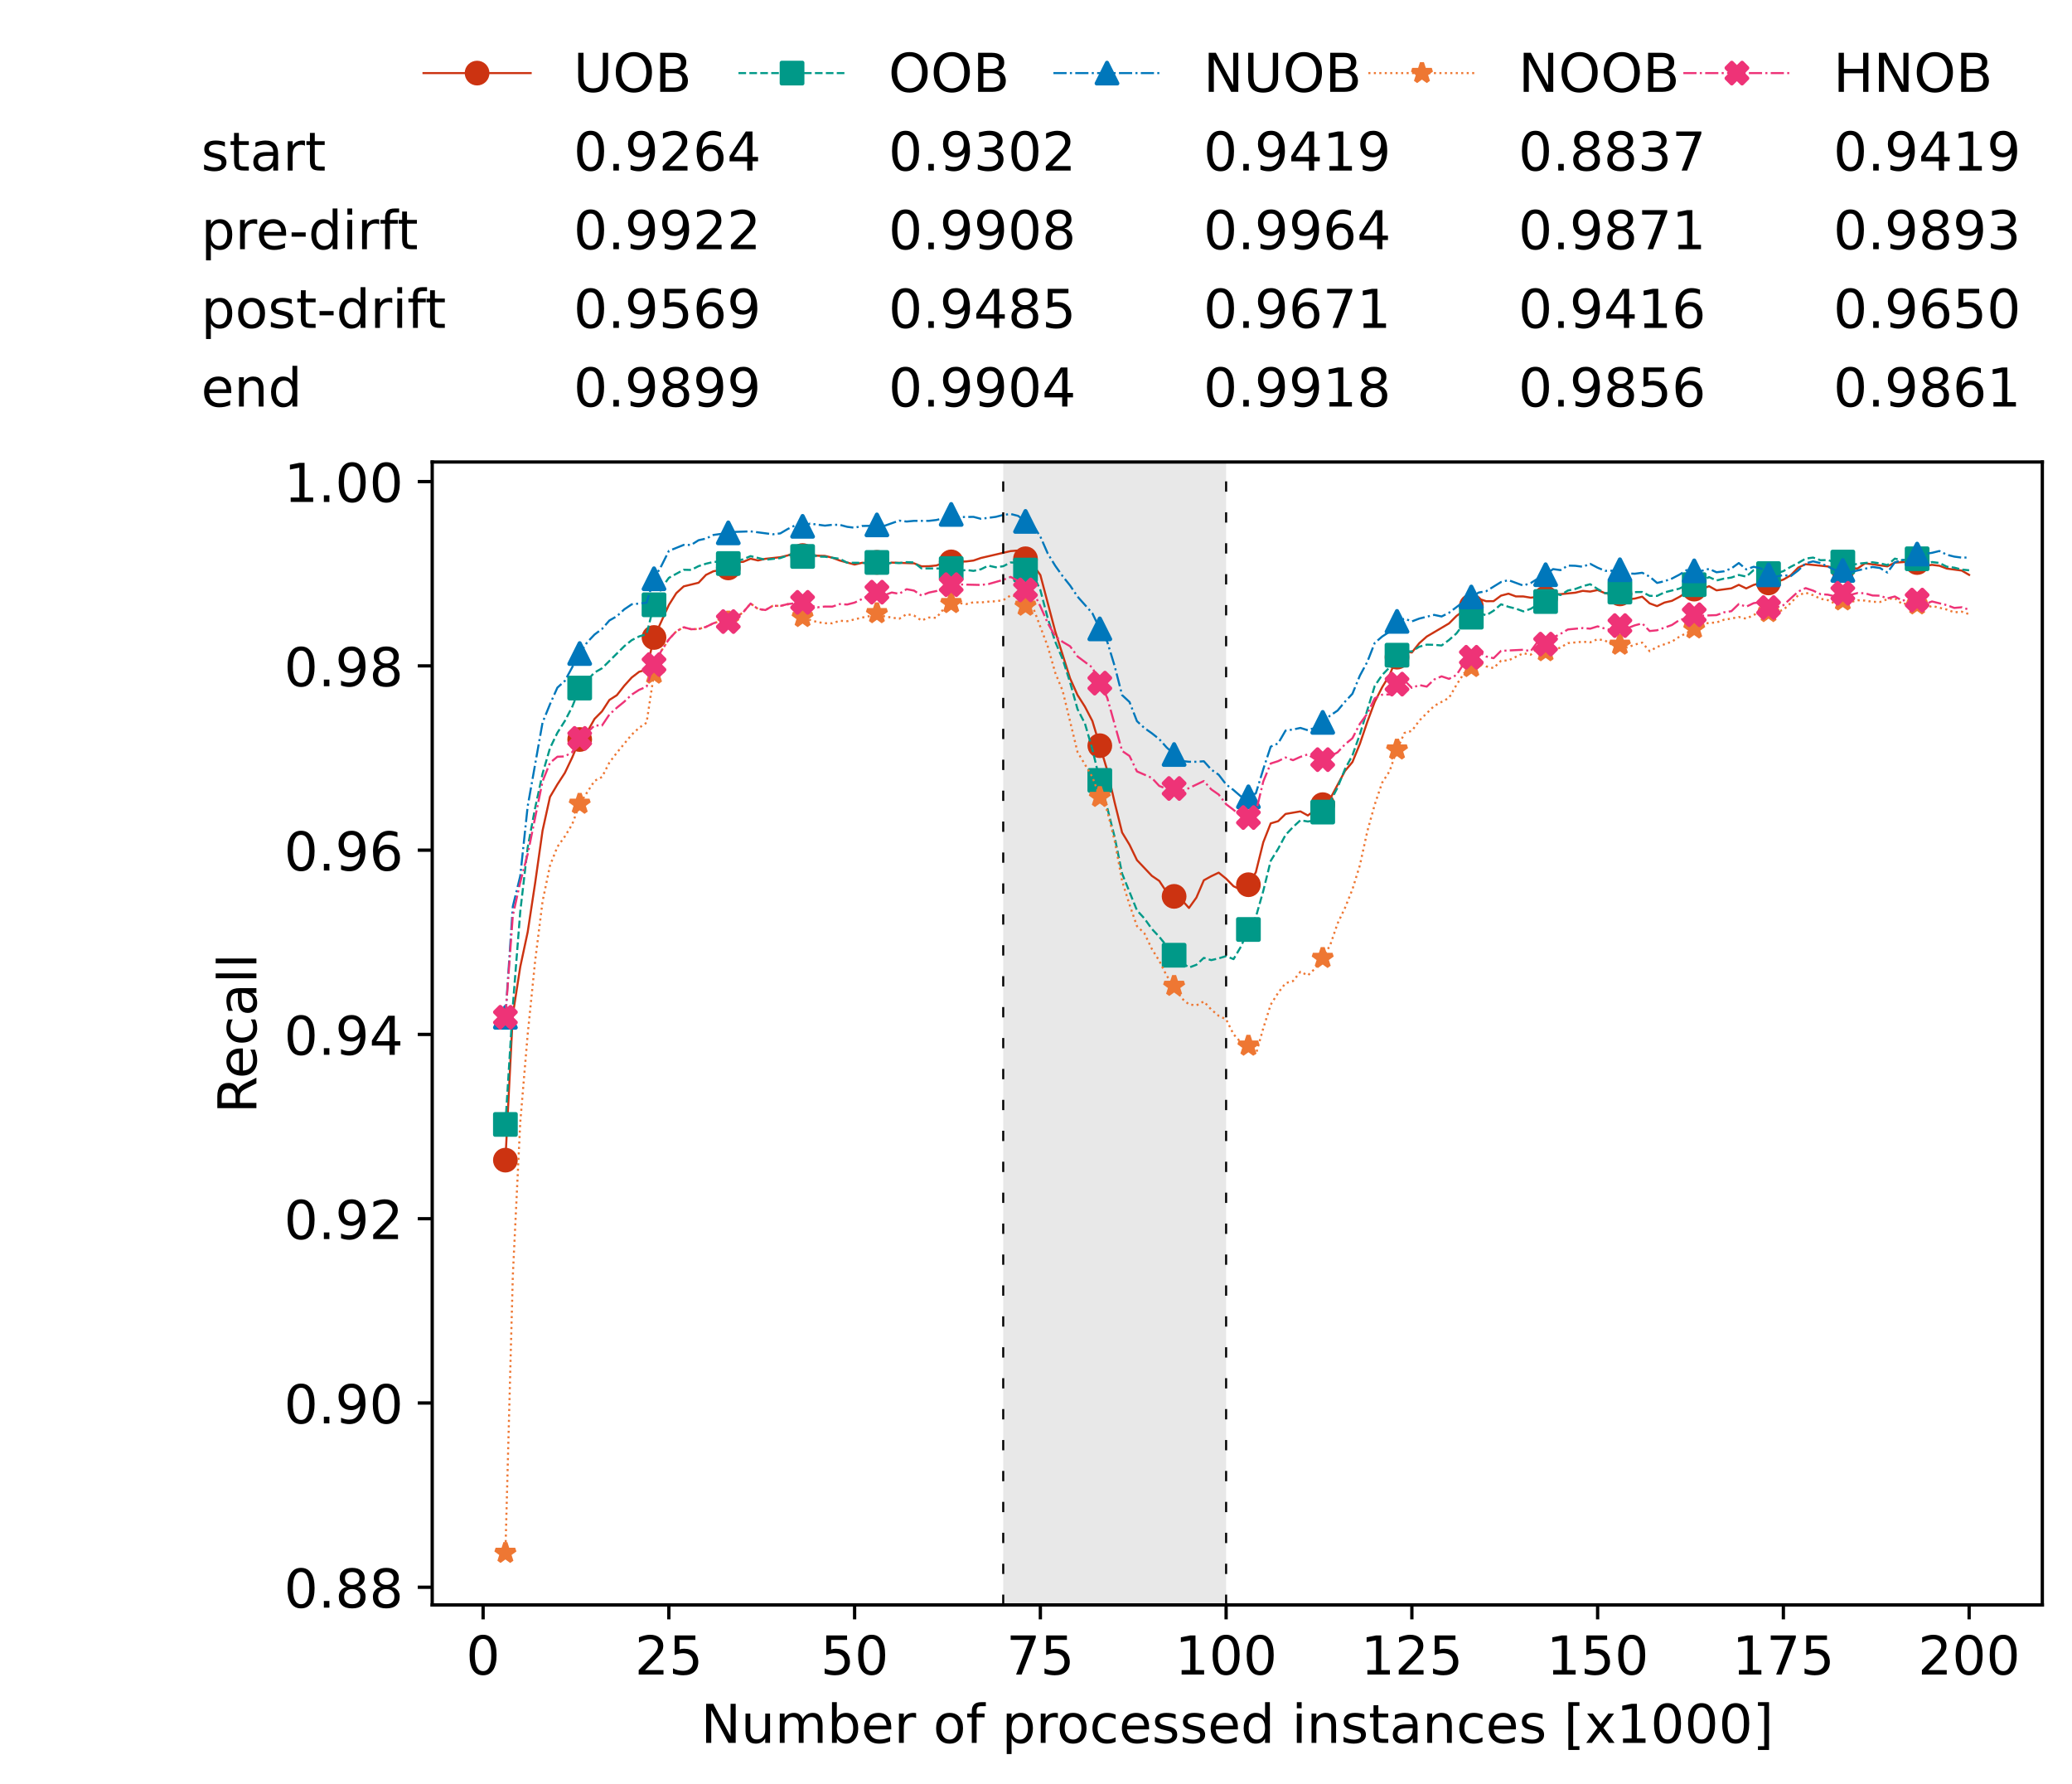 <?xml version="1.0" encoding="utf-8" standalone="no"?>
<!DOCTYPE svg PUBLIC "-//W3C//DTD SVG 1.1//EN"
  "http://www.w3.org/Graphics/SVG/1.1/DTD/svg11.dtd">
<!-- Created with matplotlib (https://matplotlib.org/) -->
<svg height="432.615pt" version="1.1" viewBox="0 0 502.65 432.615" width="502.65pt" xmlns="http://www.w3.org/2000/svg" xmlns:xlink="http://www.w3.org/1999/xlink">
 <defs>
  <style type="text/css">*{stroke-linecap:butt;stroke-linejoin:round;}</style>
 </defs>
 <g id="figure_1">
  <g id="patch_1">
   <path d="M 0 432.615 
L 502.65 432.615 
L 502.65 0 
L 0 0 
z
" style="fill:#ffffff;"/>
  </g>
  <g id="axes_1">
   <g id="patch_2">
    <path d="M 104.85 389.252 
L 495.45 389.252 
L 495.45 112.052 
L 104.85 112.052 
z
" style="fill:#ffffff;"/>
   </g>
   <g id="patch_3">
    <path clip-path="url(#p9934d8c494)" d="M 297.446 389.252 
L 297.446 112.052 
L 243.372 112.052 
L 243.372 389.252 
z
" style="fill:#d3d3d3;opacity:0.5;"/>
   </g>
   <g id="matplotlib.axis_1">
    <g id="xtick_1">
     <g id="line2d_1">
      <defs>
       <path d="M 0 0 
L 0 3.5 
" id="mace23212a6" style="stroke:#000000;stroke-width:0.8;"/>
      </defs>
      <g>
       <use style="stroke:#000000;stroke-width:0.8;" x="117.197" xlink:href="#mace23212a6" y="389.252"/>
      </g>
     </g>
     <g id="text_1">
      <!-- 0 -->
      <g transform="translate(113.061 406.13)scale(0.13 -0.13)">
       <defs>
        <path d="M 31.781 66.406 
Q 24.172 66.406 20.328 58.906 
Q 16.5 51.422 16.5 36.375 
Q 16.5 21.391 20.328 13.891 
Q 24.172 6.391 31.781 6.391 
Q 39.453 6.391 43.281 13.891 
Q 47.125 21.391 47.125 36.375 
Q 47.125 51.422 43.281 58.906 
Q 39.453 66.406 31.781 66.406 
z
M 31.781 74.219 
Q 44.047 74.219 50.516 64.516 
Q 56.984 54.828 56.984 36.375 
Q 56.984 17.969 50.516 8.266 
Q 44.047 -1.422 31.781 -1.422 
Q 19.531 -1.422 13.062 8.266 
Q 6.594 17.969 6.594 36.375 
Q 6.594 54.828 13.062 64.516 
Q 19.531 74.219 31.781 74.219 
z
" id="DejaVuSans-48"/>
       </defs>
       <use xlink:href="#DejaVuSans-48"/>
      </g>
     </g>
    </g>
    <g id="xtick_2">
     <g id="line2d_2">
      <g>
       <use style="stroke:#000000;stroke-width:0.8;" x="162.259" xlink:href="#mace23212a6" y="389.252"/>
      </g>
     </g>
     <g id="text_2">
      <!-- 25 -->
      <g transform="translate(153.988 406.13)scale(0.13 -0.13)">
       <defs>
        <path d="M 19.188 8.297 
L 53.609 8.297 
L 53.609 0 
L 7.328 0 
L 7.328 8.297 
Q 12.938 14.109 22.625 23.891 
Q 32.328 33.688 34.812 36.531 
Q 39.547 41.844 41.422 45.531 
Q 43.312 49.219 43.312 52.781 
Q 43.312 58.594 39.234 62.25 
Q 35.156 65.922 28.609 65.922 
Q 23.969 65.922 18.812 64.312 
Q 13.672 62.703 7.812 59.422 
L 7.812 69.391 
Q 13.766 71.781 18.938 73 
Q 24.125 74.219 28.422 74.219 
Q 39.75 74.219 46.484 68.547 
Q 53.219 62.891 53.219 53.422 
Q 53.219 48.922 51.531 44.891 
Q 49.859 40.875 45.406 35.406 
Q 44.188 33.984 37.641 27.219 
Q 31.109 20.453 19.188 8.297 
z
" id="DejaVuSans-50"/>
        <path d="M 10.797 72.906 
L 49.516 72.906 
L 49.516 64.594 
L 19.828 64.594 
L 19.828 46.734 
Q 21.969 47.469 24.109 47.828 
Q 26.266 48.188 28.422 48.188 
Q 40.625 48.188 47.75 41.5 
Q 54.891 34.812 54.891 23.391 
Q 54.891 11.625 47.562 5.094 
Q 40.234 -1.422 26.906 -1.422 
Q 22.312 -1.422 17.547 -0.641 
Q 12.797 0.141 7.719 1.703 
L 7.719 11.625 
Q 12.109 9.234 16.797 8.062 
Q 21.484 6.891 26.703 6.891 
Q 35.156 6.891 40.078 11.328 
Q 45.016 15.766 45.016 23.391 
Q 45.016 31 40.078 35.438 
Q 35.156 39.891 26.703 39.891 
Q 22.75 39.891 18.812 39.016 
Q 14.891 38.141 10.797 36.281 
z
" id="DejaVuSans-53"/>
       </defs>
       <use xlink:href="#DejaVuSans-50"/>
       <use x="63.623" xlink:href="#DejaVuSans-53"/>
      </g>
     </g>
    </g>
    <g id="xtick_3">
     <g id="line2d_3">
      <g>
       <use style="stroke:#000000;stroke-width:0.8;" x="207.322" xlink:href="#mace23212a6" y="389.252"/>
      </g>
     </g>
     <g id="text_3">
      <!-- 50 -->
      <g transform="translate(199.05 406.13)scale(0.13 -0.13)">
       <use xlink:href="#DejaVuSans-53"/>
       <use x="63.623" xlink:href="#DejaVuSans-48"/>
      </g>
     </g>
    </g>
    <g id="xtick_4">
     <g id="line2d_4">
      <g>
       <use style="stroke:#000000;stroke-width:0.8;" x="252.384" xlink:href="#mace23212a6" y="389.252"/>
      </g>
     </g>
     <g id="text_4">
      <!-- 75 -->
      <g transform="translate(244.113 406.13)scale(0.13 -0.13)">
       <defs>
        <path d="M 8.203 72.906 
L 55.078 72.906 
L 55.078 68.703 
L 28.609 0 
L 18.312 0 
L 43.219 64.594 
L 8.203 64.594 
z
" id="DejaVuSans-55"/>
       </defs>
       <use xlink:href="#DejaVuSans-55"/>
       <use x="63.623" xlink:href="#DejaVuSans-53"/>
      </g>
     </g>
    </g>
    <g id="xtick_5">
     <g id="line2d_5">
      <g>
       <use style="stroke:#000000;stroke-width:0.8;" x="297.446" xlink:href="#mace23212a6" y="389.252"/>
      </g>
     </g>
     <g id="text_5">
      <!-- 100 -->
      <g transform="translate(285.039 406.13)scale(0.13 -0.13)">
       <defs>
        <path d="M 12.406 8.297 
L 28.516 8.297 
L 28.516 63.922 
L 10.984 60.406 
L 10.984 69.391 
L 28.422 72.906 
L 38.281 72.906 
L 38.281 8.297 
L 54.391 8.297 
L 54.391 0 
L 12.406 0 
z
" id="DejaVuSans-49"/>
       </defs>
       <use xlink:href="#DejaVuSans-49"/>
       <use x="63.623" xlink:href="#DejaVuSans-48"/>
       <use x="127.246" xlink:href="#DejaVuSans-48"/>
      </g>
     </g>
    </g>
    <g id="xtick_6">
     <g id="line2d_6">
      <g>
       <use style="stroke:#000000;stroke-width:0.8;" x="342.509" xlink:href="#mace23212a6" y="389.252"/>
      </g>
     </g>
     <g id="text_6">
      <!-- 125 -->
      <g transform="translate(330.102 406.13)scale(0.13 -0.13)">
       <use xlink:href="#DejaVuSans-49"/>
       <use x="63.623" xlink:href="#DejaVuSans-50"/>
       <use x="127.246" xlink:href="#DejaVuSans-53"/>
      </g>
     </g>
    </g>
    <g id="xtick_7">
     <g id="line2d_7">
      <g>
       <use style="stroke:#000000;stroke-width:0.8;" x="387.571" xlink:href="#mace23212a6" y="389.252"/>
      </g>
     </g>
     <g id="text_7">
      <!-- 150 -->
      <g transform="translate(375.164 406.13)scale(0.13 -0.13)">
       <use xlink:href="#DejaVuSans-49"/>
       <use x="63.623" xlink:href="#DejaVuSans-53"/>
       <use x="127.246" xlink:href="#DejaVuSans-48"/>
      </g>
     </g>
    </g>
    <g id="xtick_8">
     <g id="line2d_8">
      <g>
       <use style="stroke:#000000;stroke-width:0.8;" x="432.633" xlink:href="#mace23212a6" y="389.252"/>
      </g>
     </g>
     <g id="text_8">
      <!-- 175 -->
      <g transform="translate(420.226 406.13)scale(0.13 -0.13)">
       <use xlink:href="#DejaVuSans-49"/>
       <use x="63.623" xlink:href="#DejaVuSans-55"/>
       <use x="127.246" xlink:href="#DejaVuSans-53"/>
      </g>
     </g>
    </g>
    <g id="xtick_9">
     <g id="line2d_9">
      <g>
       <use style="stroke:#000000;stroke-width:0.8;" x="477.695" xlink:href="#mace23212a6" y="389.252"/>
      </g>
     </g>
     <g id="text_9">
      <!-- 200 -->
      <g transform="translate(465.289 406.13)scale(0.13 -0.13)">
       <use xlink:href="#DejaVuSans-50"/>
       <use x="63.623" xlink:href="#DejaVuSans-48"/>
       <use x="127.246" xlink:href="#DejaVuSans-48"/>
      </g>
     </g>
    </g>
    <g id="text_10">
     <!-- Number of processed instances [x1000] -->
     <g transform="translate(170.025 422.711)scale(0.13 -0.13)">
      <defs>
       <path d="M 9.812 72.906 
L 23.094 72.906 
L 55.422 11.922 
L 55.422 72.906 
L 64.984 72.906 
L 64.984 0 
L 51.703 0 
L 19.391 60.984 
L 19.391 0 
L 9.812 0 
z
" id="DejaVuSans-78"/>
       <path d="M 8.5 21.578 
L 8.5 54.688 
L 17.484 54.688 
L 17.484 21.922 
Q 17.484 14.156 20.5 10.266 
Q 23.531 6.391 29.594 6.391 
Q 36.859 6.391 41.078 11.031 
Q 45.312 15.672 45.312 23.688 
L 45.312 54.688 
L 54.297 54.688 
L 54.297 0 
L 45.312 0 
L 45.312 8.406 
Q 42.047 3.422 37.719 1 
Q 33.406 -1.422 27.688 -1.422 
Q 18.266 -1.422 13.375 4.438 
Q 8.5 10.297 8.5 21.578 
z
M 31.109 56 
z
" id="DejaVuSans-117"/>
       <path d="M 52 44.188 
Q 55.375 50.25 60.062 53.125 
Q 64.75 56 71.094 56 
Q 79.641 56 84.281 50.016 
Q 88.922 44.047 88.922 33.016 
L 88.922 0 
L 79.891 0 
L 79.891 32.719 
Q 79.891 40.578 77.094 44.375 
Q 74.312 48.188 68.609 48.188 
Q 61.625 48.188 57.562 43.547 
Q 53.516 38.922 53.516 30.906 
L 53.516 0 
L 44.484 0 
L 44.484 32.719 
Q 44.484 40.625 41.703 44.406 
Q 38.922 48.188 33.109 48.188 
Q 26.219 48.188 22.156 43.531 
Q 18.109 38.875 18.109 30.906 
L 18.109 0 
L 9.078 0 
L 9.078 54.688 
L 18.109 54.688 
L 18.109 46.188 
Q 21.188 51.219 25.484 53.609 
Q 29.781 56 35.688 56 
Q 41.656 56 45.828 52.969 
Q 50 49.953 52 44.188 
z
" id="DejaVuSans-109"/>
       <path d="M 48.688 27.297 
Q 48.688 37.203 44.609 42.844 
Q 40.531 48.484 33.406 48.484 
Q 26.266 48.484 22.188 42.844 
Q 18.109 37.203 18.109 27.297 
Q 18.109 17.391 22.188 11.75 
Q 26.266 6.109 33.406 6.109 
Q 40.531 6.109 44.609 11.75 
Q 48.688 17.391 48.688 27.297 
z
M 18.109 46.391 
Q 20.953 51.266 25.266 53.625 
Q 29.594 56 35.594 56 
Q 45.562 56 51.781 48.094 
Q 58.016 40.188 58.016 27.297 
Q 58.016 14.406 51.781 6.484 
Q 45.562 -1.422 35.594 -1.422 
Q 29.594 -1.422 25.266 0.953 
Q 20.953 3.328 18.109 8.203 
L 18.109 0 
L 9.078 0 
L 9.078 75.984 
L 18.109 75.984 
z
" id="DejaVuSans-98"/>
       <path d="M 56.203 29.594 
L 56.203 25.203 
L 14.891 25.203 
Q 15.484 15.922 20.484 11.062 
Q 25.484 6.203 34.422 6.203 
Q 39.594 6.203 44.453 7.469 
Q 49.312 8.734 54.109 11.281 
L 54.109 2.781 
Q 49.266 0.734 44.188 -0.344 
Q 39.109 -1.422 33.891 -1.422 
Q 20.797 -1.422 13.156 6.188 
Q 5.516 13.812 5.516 26.812 
Q 5.516 40.234 12.766 48.109 
Q 20.016 56 32.328 56 
Q 43.359 56 49.781 48.891 
Q 56.203 41.797 56.203 29.594 
z
M 47.219 32.234 
Q 47.125 39.594 43.094 43.984 
Q 39.062 48.391 32.422 48.391 
Q 24.906 48.391 20.391 44.141 
Q 15.875 39.891 15.188 32.172 
z
" id="DejaVuSans-101"/>
       <path d="M 41.109 46.297 
Q 39.594 47.172 37.812 47.578 
Q 36.031 48 33.891 48 
Q 26.266 48 22.188 43.047 
Q 18.109 38.094 18.109 28.812 
L 18.109 0 
L 9.078 0 
L 9.078 54.688 
L 18.109 54.688 
L 18.109 46.188 
Q 20.953 51.172 25.484 53.578 
Q 30.031 56 36.531 56 
Q 37.453 56 38.578 55.875 
Q 39.703 55.766 41.062 55.516 
z
" id="DejaVuSans-114"/>
       <path id="DejaVuSans-32"/>
       <path d="M 30.609 48.391 
Q 23.391 48.391 19.188 42.75 
Q 14.984 37.109 14.984 27.297 
Q 14.984 17.484 19.156 11.844 
Q 23.344 6.203 30.609 6.203 
Q 37.797 6.203 41.984 11.859 
Q 46.188 17.531 46.188 27.297 
Q 46.188 37.016 41.984 42.703 
Q 37.797 48.391 30.609 48.391 
z
M 30.609 56 
Q 42.328 56 49.016 48.375 
Q 55.719 40.766 55.719 27.297 
Q 55.719 13.875 49.016 6.219 
Q 42.328 -1.422 30.609 -1.422 
Q 18.844 -1.422 12.172 6.219 
Q 5.516 13.875 5.516 27.297 
Q 5.516 40.766 12.172 48.375 
Q 18.844 56 30.609 56 
z
" id="DejaVuSans-111"/>
       <path d="M 37.109 75.984 
L 37.109 68.5 
L 28.516 68.5 
Q 23.688 68.5 21.797 66.547 
Q 19.922 64.594 19.922 59.516 
L 19.922 54.688 
L 34.719 54.688 
L 34.719 47.703 
L 19.922 47.703 
L 19.922 0 
L 10.891 0 
L 10.891 47.703 
L 2.297 47.703 
L 2.297 54.688 
L 10.891 54.688 
L 10.891 58.5 
Q 10.891 67.625 15.141 71.797 
Q 19.391 75.984 28.609 75.984 
z
" id="DejaVuSans-102"/>
       <path d="M 18.109 8.203 
L 18.109 -20.797 
L 9.078 -20.797 
L 9.078 54.688 
L 18.109 54.688 
L 18.109 46.391 
Q 20.953 51.266 25.266 53.625 
Q 29.594 56 35.594 56 
Q 45.562 56 51.781 48.094 
Q 58.016 40.188 58.016 27.297 
Q 58.016 14.406 51.781 6.484 
Q 45.562 -1.422 35.594 -1.422 
Q 29.594 -1.422 25.266 0.953 
Q 20.953 3.328 18.109 8.203 
z
M 48.688 27.297 
Q 48.688 37.203 44.609 42.844 
Q 40.531 48.484 33.406 48.484 
Q 26.266 48.484 22.188 42.844 
Q 18.109 37.203 18.109 27.297 
Q 18.109 17.391 22.188 11.75 
Q 26.266 6.109 33.406 6.109 
Q 40.531 6.109 44.609 11.75 
Q 48.688 17.391 48.688 27.297 
z
" id="DejaVuSans-112"/>
       <path d="M 48.781 52.594 
L 48.781 44.188 
Q 44.969 46.297 41.141 47.344 
Q 37.312 48.391 33.406 48.391 
Q 24.656 48.391 19.812 42.844 
Q 14.984 37.312 14.984 27.297 
Q 14.984 17.281 19.812 11.734 
Q 24.656 6.203 33.406 6.203 
Q 37.312 6.203 41.141 7.25 
Q 44.969 8.297 48.781 10.406 
L 48.781 2.094 
Q 45.016 0.344 40.984 -0.531 
Q 36.969 -1.422 32.422 -1.422 
Q 20.062 -1.422 12.781 6.344 
Q 5.516 14.109 5.516 27.297 
Q 5.516 40.672 12.859 48.328 
Q 20.219 56 33.016 56 
Q 37.156 56 41.109 55.141 
Q 45.062 54.297 48.781 52.594 
z
" id="DejaVuSans-99"/>
       <path d="M 44.281 53.078 
L 44.281 44.578 
Q 40.484 46.531 36.375 47.5 
Q 32.281 48.484 27.875 48.484 
Q 21.188 48.484 17.844 46.438 
Q 14.5 44.391 14.5 40.281 
Q 14.5 37.156 16.891 35.375 
Q 19.281 33.594 26.516 31.984 
L 29.594 31.297 
Q 39.156 29.25 43.188 25.516 
Q 47.219 21.781 47.219 15.094 
Q 47.219 7.469 41.188 3.016 
Q 35.156 -1.422 24.609 -1.422 
Q 20.219 -1.422 15.453 -0.562 
Q 10.688 0.297 5.422 2 
L 5.422 11.281 
Q 10.406 8.688 15.234 7.391 
Q 20.062 6.109 24.812 6.109 
Q 31.156 6.109 34.562 8.281 
Q 37.984 10.453 37.984 14.406 
Q 37.984 18.062 35.516 20.016 
Q 33.062 21.969 24.703 23.781 
L 21.578 24.516 
Q 13.234 26.266 9.516 29.906 
Q 5.812 33.547 5.812 39.891 
Q 5.812 47.609 11.281 51.797 
Q 16.75 56 26.812 56 
Q 31.781 56 36.172 55.266 
Q 40.578 54.547 44.281 53.078 
z
" id="DejaVuSans-115"/>
       <path d="M 45.406 46.391 
L 45.406 75.984 
L 54.391 75.984 
L 54.391 0 
L 45.406 0 
L 45.406 8.203 
Q 42.578 3.328 38.25 0.953 
Q 33.938 -1.422 27.875 -1.422 
Q 17.969 -1.422 11.734 6.484 
Q 5.516 14.406 5.516 27.297 
Q 5.516 40.188 11.734 48.094 
Q 17.969 56 27.875 56 
Q 33.938 56 38.25 53.625 
Q 42.578 51.266 45.406 46.391 
z
M 14.797 27.297 
Q 14.797 17.391 18.875 11.75 
Q 22.953 6.109 30.078 6.109 
Q 37.203 6.109 41.297 11.75 
Q 45.406 17.391 45.406 27.297 
Q 45.406 37.203 41.297 42.844 
Q 37.203 48.484 30.078 48.484 
Q 22.953 48.484 18.875 42.844 
Q 14.797 37.203 14.797 27.297 
z
" id="DejaVuSans-100"/>
       <path d="M 9.422 54.688 
L 18.406 54.688 
L 18.406 0 
L 9.422 0 
z
M 9.422 75.984 
L 18.406 75.984 
L 18.406 64.594 
L 9.422 64.594 
z
" id="DejaVuSans-105"/>
       <path d="M 54.891 33.016 
L 54.891 0 
L 45.906 0 
L 45.906 32.719 
Q 45.906 40.484 42.875 44.328 
Q 39.844 48.188 33.797 48.188 
Q 26.516 48.188 22.312 43.547 
Q 18.109 38.922 18.109 30.906 
L 18.109 0 
L 9.078 0 
L 9.078 54.688 
L 18.109 54.688 
L 18.109 46.188 
Q 21.344 51.125 25.703 53.562 
Q 30.078 56 35.797 56 
Q 45.219 56 50.047 50.172 
Q 54.891 44.344 54.891 33.016 
z
" id="DejaVuSans-110"/>
       <path d="M 18.312 70.219 
L 18.312 54.688 
L 36.812 54.688 
L 36.812 47.703 
L 18.312 47.703 
L 18.312 18.016 
Q 18.312 11.328 20.141 9.422 
Q 21.969 7.516 27.594 7.516 
L 36.812 7.516 
L 36.812 0 
L 27.594 0 
Q 17.188 0 13.234 3.875 
Q 9.281 7.766 9.281 18.016 
L 9.281 47.703 
L 2.688 47.703 
L 2.688 54.688 
L 9.281 54.688 
L 9.281 70.219 
z
" id="DejaVuSans-116"/>
       <path d="M 34.281 27.484 
Q 23.391 27.484 19.188 25 
Q 14.984 22.516 14.984 16.5 
Q 14.984 11.719 18.141 8.906 
Q 21.297 6.109 26.703 6.109 
Q 34.188 6.109 38.703 11.406 
Q 43.219 16.703 43.219 25.484 
L 43.219 27.484 
z
M 52.203 31.203 
L 52.203 0 
L 43.219 0 
L 43.219 8.297 
Q 40.141 3.328 35.547 0.953 
Q 30.953 -1.422 24.312 -1.422 
Q 15.922 -1.422 10.953 3.297 
Q 6 8.016 6 15.922 
Q 6 25.141 12.172 29.828 
Q 18.359 34.516 30.609 34.516 
L 43.219 34.516 
L 43.219 35.406 
Q 43.219 41.609 39.141 45 
Q 35.062 48.391 27.688 48.391 
Q 23 48.391 18.547 47.266 
Q 14.109 46.141 10.016 43.891 
L 10.016 52.203 
Q 14.938 54.109 19.578 55.047 
Q 24.219 56 28.609 56 
Q 40.484 56 46.344 49.844 
Q 52.203 43.703 52.203 31.203 
z
" id="DejaVuSans-97"/>
       <path d="M 8.594 75.984 
L 29.297 75.984 
L 29.297 69 
L 17.578 69 
L 17.578 -6.203 
L 29.297 -6.203 
L 29.297 -13.188 
L 8.594 -13.188 
z
" id="DejaVuSans-91"/>
       <path d="M 54.891 54.688 
L 35.109 28.078 
L 55.906 0 
L 45.312 0 
L 29.391 21.484 
L 13.484 0 
L 2.875 0 
L 24.125 28.609 
L 4.688 54.688 
L 15.281 54.688 
L 29.781 35.203 
L 44.281 54.688 
z
" id="DejaVuSans-120"/>
       <path d="M 30.422 75.984 
L 30.422 -13.188 
L 9.719 -13.188 
L 9.719 -6.203 
L 21.391 -6.203 
L 21.391 69 
L 9.719 69 
L 9.719 75.984 
z
" id="DejaVuSans-93"/>
      </defs>
      <use xlink:href="#DejaVuSans-78"/>
      <use x="74.805" xlink:href="#DejaVuSans-117"/>
      <use x="138.184" xlink:href="#DejaVuSans-109"/>
      <use x="235.596" xlink:href="#DejaVuSans-98"/>
      <use x="299.072" xlink:href="#DejaVuSans-101"/>
      <use x="360.596" xlink:href="#DejaVuSans-114"/>
      <use x="401.709" xlink:href="#DejaVuSans-32"/>
      <use x="433.496" xlink:href="#DejaVuSans-111"/>
      <use x="494.678" xlink:href="#DejaVuSans-102"/>
      <use x="529.883" xlink:href="#DejaVuSans-32"/>
      <use x="561.67" xlink:href="#DejaVuSans-112"/>
      <use x="625.146" xlink:href="#DejaVuSans-114"/>
      <use x="664.01" xlink:href="#DejaVuSans-111"/>
      <use x="725.191" xlink:href="#DejaVuSans-99"/>
      <use x="780.172" xlink:href="#DejaVuSans-101"/>
      <use x="841.695" xlink:href="#DejaVuSans-115"/>
      <use x="893.795" xlink:href="#DejaVuSans-115"/>
      <use x="945.895" xlink:href="#DejaVuSans-101"/>
      <use x="1007.418" xlink:href="#DejaVuSans-100"/>
      <use x="1070.895" xlink:href="#DejaVuSans-32"/>
      <use x="1102.682" xlink:href="#DejaVuSans-105"/>
      <use x="1130.465" xlink:href="#DejaVuSans-110"/>
      <use x="1193.844" xlink:href="#DejaVuSans-115"/>
      <use x="1245.943" xlink:href="#DejaVuSans-116"/>
      <use x="1285.152" xlink:href="#DejaVuSans-97"/>
      <use x="1346.432" xlink:href="#DejaVuSans-110"/>
      <use x="1409.811" xlink:href="#DejaVuSans-99"/>
      <use x="1464.791" xlink:href="#DejaVuSans-101"/>
      <use x="1526.314" xlink:href="#DejaVuSans-115"/>
      <use x="1578.414" xlink:href="#DejaVuSans-32"/>
      <use x="1610.201" xlink:href="#DejaVuSans-91"/>
      <use x="1649.215" xlink:href="#DejaVuSans-120"/>
      <use x="1708.395" xlink:href="#DejaVuSans-49"/>
      <use x="1772.018" xlink:href="#DejaVuSans-48"/>
      <use x="1835.641" xlink:href="#DejaVuSans-48"/>
      <use x="1899.264" xlink:href="#DejaVuSans-48"/>
      <use x="1962.887" xlink:href="#DejaVuSans-93"/>
     </g>
    </g>
   </g>
   <g id="matplotlib.axis_2">
    <g id="ytick_1">
     <g id="line2d_10">
      <defs>
       <path d="M 0 0 
L -3.5 0 
" id="m6f279ea16b" style="stroke:#000000;stroke-width:0.8;"/>
      </defs>
      <g>
       <use style="stroke:#000000;stroke-width:0.8;" x="104.85" xlink:href="#m6f279ea16b" y="384.967"/>
      </g>
     </g>
     <g id="text_11">
      <!-- 0.88 -->
      <g transform="translate(68.905 389.906)scale(0.13 -0.13)">
       <defs>
        <path d="M 10.688 12.406 
L 21 12.406 
L 21 0 
L 10.688 0 
z
" id="DejaVuSans-46"/>
        <path d="M 31.781 34.625 
Q 24.75 34.625 20.719 30.859 
Q 16.703 27.094 16.703 20.516 
Q 16.703 13.922 20.719 10.156 
Q 24.75 6.391 31.781 6.391 
Q 38.812 6.391 42.859 10.172 
Q 46.922 13.969 46.922 20.516 
Q 46.922 27.094 42.891 30.859 
Q 38.875 34.625 31.781 34.625 
z
M 21.922 38.812 
Q 15.578 40.375 12.031 44.719 
Q 8.5 49.078 8.5 55.328 
Q 8.5 64.062 14.719 69.141 
Q 20.953 74.219 31.781 74.219 
Q 42.672 74.219 48.875 69.141 
Q 55.078 64.062 55.078 55.328 
Q 55.078 49.078 51.531 44.719 
Q 48 40.375 41.703 38.812 
Q 48.828 37.156 52.797 32.312 
Q 56.781 27.484 56.781 20.516 
Q 56.781 9.906 50.312 4.234 
Q 43.844 -1.422 31.781 -1.422 
Q 19.734 -1.422 13.25 4.234 
Q 6.781 9.906 6.781 20.516 
Q 6.781 27.484 10.781 32.312 
Q 14.797 37.156 21.922 38.812 
z
M 18.312 54.391 
Q 18.312 48.734 21.844 45.562 
Q 25.391 42.391 31.781 42.391 
Q 38.141 42.391 41.719 45.562 
Q 45.312 48.734 45.312 54.391 
Q 45.312 60.062 41.719 63.234 
Q 38.141 66.406 31.781 66.406 
Q 25.391 66.406 21.844 63.234 
Q 18.312 60.062 18.312 54.391 
z
" id="DejaVuSans-56"/>
       </defs>
       <use xlink:href="#DejaVuSans-48"/>
       <use x="63.623" xlink:href="#DejaVuSans-46"/>
       <use x="95.41" xlink:href="#DejaVuSans-56"/>
       <use x="159.033" xlink:href="#DejaVuSans-56"/>
      </g>
     </g>
    </g>
    <g id="ytick_2">
     <g id="line2d_11">
      <g>
       <use style="stroke:#000000;stroke-width:0.8;" x="104.85" xlink:href="#m6f279ea16b" y="340.273"/>
      </g>
     </g>
     <g id="text_12">
      <!-- 0.90 -->
      <g transform="translate(68.905 345.212)scale(0.13 -0.13)">
       <defs>
        <path d="M 10.984 1.516 
L 10.984 10.5 
Q 14.703 8.734 18.5 7.812 
Q 22.312 6.891 25.984 6.891 
Q 35.75 6.891 40.891 13.453 
Q 46.047 20.016 46.781 33.406 
Q 43.953 29.203 39.594 26.953 
Q 35.25 24.703 29.984 24.703 
Q 19.047 24.703 12.672 31.312 
Q 6.297 37.938 6.297 49.422 
Q 6.297 60.641 12.938 67.422 
Q 19.578 74.219 30.609 74.219 
Q 43.266 74.219 49.922 64.516 
Q 56.594 54.828 56.594 36.375 
Q 56.594 19.141 48.406 8.859 
Q 40.234 -1.422 26.422 -1.422 
Q 22.703 -1.422 18.891 -0.688 
Q 15.094 0.047 10.984 1.516 
z
M 30.609 32.422 
Q 37.25 32.422 41.125 36.953 
Q 45.016 41.5 45.016 49.422 
Q 45.016 57.281 41.125 61.844 
Q 37.25 66.406 30.609 66.406 
Q 23.969 66.406 20.094 61.844 
Q 16.219 57.281 16.219 49.422 
Q 16.219 41.5 20.094 36.953 
Q 23.969 32.422 30.609 32.422 
z
" id="DejaVuSans-57"/>
       </defs>
       <use xlink:href="#DejaVuSans-48"/>
       <use x="63.623" xlink:href="#DejaVuSans-46"/>
       <use x="95.41" xlink:href="#DejaVuSans-57"/>
       <use x="159.033" xlink:href="#DejaVuSans-48"/>
      </g>
     </g>
    </g>
    <g id="ytick_3">
     <g id="line2d_12">
      <g>
       <use style="stroke:#000000;stroke-width:0.8;" x="104.85" xlink:href="#m6f279ea16b" y="295.579"/>
      </g>
     </g>
     <g id="text_13">
      <!-- 0.92 -->
      <g transform="translate(68.905 300.518)scale(0.13 -0.13)">
       <use xlink:href="#DejaVuSans-48"/>
       <use x="63.623" xlink:href="#DejaVuSans-46"/>
       <use x="95.41" xlink:href="#DejaVuSans-57"/>
       <use x="159.033" xlink:href="#DejaVuSans-50"/>
      </g>
     </g>
    </g>
    <g id="ytick_4">
     <g id="line2d_13">
      <g>
       <use style="stroke:#000000;stroke-width:0.8;" x="104.85" xlink:href="#m6f279ea16b" y="250.885"/>
      </g>
     </g>
     <g id="text_14">
      <!-- 0.94 -->
      <g transform="translate(68.905 255.824)scale(0.13 -0.13)">
       <defs>
        <path d="M 37.797 64.312 
L 12.891 25.391 
L 37.797 25.391 
z
M 35.203 72.906 
L 47.609 72.906 
L 47.609 25.391 
L 58.016 25.391 
L 58.016 17.188 
L 47.609 17.188 
L 47.609 0 
L 37.797 0 
L 37.797 17.188 
L 4.891 17.188 
L 4.891 26.703 
z
" id="DejaVuSans-52"/>
       </defs>
       <use xlink:href="#DejaVuSans-48"/>
       <use x="63.623" xlink:href="#DejaVuSans-46"/>
       <use x="95.41" xlink:href="#DejaVuSans-57"/>
       <use x="159.033" xlink:href="#DejaVuSans-52"/>
      </g>
     </g>
    </g>
    <g id="ytick_5">
     <g id="line2d_14">
      <g>
       <use style="stroke:#000000;stroke-width:0.8;" x="104.85" xlink:href="#m6f279ea16b" y="206.191"/>
      </g>
     </g>
     <g id="text_15">
      <!-- 0.96 -->
      <g transform="translate(68.905 211.13)scale(0.13 -0.13)">
       <defs>
        <path d="M 33.016 40.375 
Q 26.375 40.375 22.484 35.828 
Q 18.609 31.297 18.609 23.391 
Q 18.609 15.531 22.484 10.953 
Q 26.375 6.391 33.016 6.391 
Q 39.656 6.391 43.531 10.953 
Q 47.406 15.531 47.406 23.391 
Q 47.406 31.297 43.531 35.828 
Q 39.656 40.375 33.016 40.375 
z
M 52.594 71.297 
L 52.594 62.312 
Q 48.875 64.062 45.094 64.984 
Q 41.312 65.922 37.594 65.922 
Q 27.828 65.922 22.672 59.328 
Q 17.531 52.734 16.797 39.406 
Q 19.672 43.656 24.016 45.922 
Q 28.375 48.188 33.594 48.188 
Q 44.578 48.188 50.953 41.516 
Q 57.328 34.859 57.328 23.391 
Q 57.328 12.156 50.688 5.359 
Q 44.047 -1.422 33.016 -1.422 
Q 20.359 -1.422 13.672 8.266 
Q 6.984 17.969 6.984 36.375 
Q 6.984 53.656 15.188 63.938 
Q 23.391 74.219 37.203 74.219 
Q 40.922 74.219 44.703 73.484 
Q 48.484 72.75 52.594 71.297 
z
" id="DejaVuSans-54"/>
       </defs>
       <use xlink:href="#DejaVuSans-48"/>
       <use x="63.623" xlink:href="#DejaVuSans-46"/>
       <use x="95.41" xlink:href="#DejaVuSans-57"/>
       <use x="159.033" xlink:href="#DejaVuSans-54"/>
      </g>
     </g>
    </g>
    <g id="ytick_6">
     <g id="line2d_15">
      <g>
       <use style="stroke:#000000;stroke-width:0.8;" x="104.85" xlink:href="#m6f279ea16b" y="161.497"/>
      </g>
     </g>
     <g id="text_16">
      <!-- 0.98 -->
      <g transform="translate(68.905 166.436)scale(0.13 -0.13)">
       <use xlink:href="#DejaVuSans-48"/>
       <use x="63.623" xlink:href="#DejaVuSans-46"/>
       <use x="95.41" xlink:href="#DejaVuSans-57"/>
       <use x="159.033" xlink:href="#DejaVuSans-56"/>
      </g>
     </g>
    </g>
    <g id="ytick_7">
     <g id="line2d_16">
      <g>
       <use style="stroke:#000000;stroke-width:0.8;" x="104.85" xlink:href="#m6f279ea16b" y="116.802"/>
      </g>
     </g>
     <g id="text_17">
      <!-- 1.00 -->
      <g transform="translate(68.905 121.741)scale(0.13 -0.13)">
       <use xlink:href="#DejaVuSans-49"/>
       <use x="63.623" xlink:href="#DejaVuSans-46"/>
       <use x="95.41" xlink:href="#DejaVuSans-48"/>
       <use x="159.033" xlink:href="#DejaVuSans-48"/>
      </g>
     </g>
    </g>
    <g id="text_18">
     <!-- Recall -->
     <g transform="translate(62.201 270.044)rotate(-90)scale(0.13 -0.13)">
      <defs>
       <path d="M 44.391 34.188 
Q 47.562 33.109 50.562 29.594 
Q 53.562 26.078 56.594 19.922 
L 66.609 0 
L 56 0 
L 46.688 18.703 
Q 43.062 26.031 39.672 28.422 
Q 36.281 30.812 30.422 30.812 
L 19.672 30.812 
L 19.672 0 
L 9.812 0 
L 9.812 72.906 
L 32.078 72.906 
Q 44.578 72.906 50.734 67.672 
Q 56.891 62.453 56.891 51.906 
Q 56.891 45.016 53.688 40.469 
Q 50.484 35.938 44.391 34.188 
z
M 19.672 64.797 
L 19.672 38.922 
L 32.078 38.922 
Q 39.203 38.922 42.844 42.219 
Q 46.484 45.516 46.484 51.906 
Q 46.484 58.297 42.844 61.547 
Q 39.203 64.797 32.078 64.797 
z
" id="DejaVuSans-82"/>
       <path d="M 9.422 75.984 
L 18.406 75.984 
L 18.406 0 
L 9.422 0 
z
" id="DejaVuSans-108"/>
      </defs>
      <use xlink:href="#DejaVuSans-82"/>
      <use x="64.982" xlink:href="#DejaVuSans-101"/>
      <use x="126.506" xlink:href="#DejaVuSans-99"/>
      <use x="181.486" xlink:href="#DejaVuSans-97"/>
      <use x="242.766" xlink:href="#DejaVuSans-108"/>
      <use x="270.549" xlink:href="#DejaVuSans-108"/>
     </g>
    </g>
   </g>
   <g id="line2d_17"/>
   <g id="line2d_18"/>
   <g id="line2d_19"/>
   <g id="line2d_20"/>
   <g id="line2d_21"/>
   <g id="line2d_22">
    <path clip-path="url(#p9934d8c494)" d="M 122.605 281.374 
L 124.407 246.111 
L 126.21 234.483 
L 128.012 226.057 
L 129.815 214.199 
L 131.617 201.466 
L 133.419 193.289 
L 135.222 190.237 
L 137.024 187.465 
L 138.827 183.678 
L 140.629 179.353 
L 142.432 177.554 
L 144.234 174.35 
L 146.037 172.529 
L 147.839 169.755 
L 149.642 168.611 
L 151.444 166.317 
L 153.247 164.321 
L 155.049 162.933 
L 156.852 162.393 
L 158.654 154.614 
L 162.259 146.727 
L 164.062 143.861 
L 165.864 142.215 
L 169.469 141.335 
L 171.272 139.423 
L 173.074 138.545 
L 174.877 138.251 
L 176.679 137.744 
L 178.482 136.335 
L 180.284 136.265 
L 182.087 135.507 
L 183.889 135.93 
L 185.692 135.528 
L 189.297 135.141 
L 191.099 134.708 
L 192.902 134.046 
L 194.704 134.735 
L 196.507 134.524 
L 198.309 134.783 
L 200.112 134.821 
L 201.914 135.265 
L 203.717 135.949 
L 207.322 136.923 
L 209.124 136.499 
L 210.927 136.621 
L 212.729 136.394 
L 214.532 136.873 
L 216.334 136.452 
L 221.742 136.625 
L 223.544 137.355 
L 225.347 137.33 
L 227.149 137.152 
L 228.952 136.501 
L 230.754 136.275 
L 234.359 136.176 
L 236.162 135.948 
L 237.964 135.328 
L 245.174 133.658 
L 246.976 133.518 
L 248.779 135.522 
L 250.581 136.969 
L 252.384 139.469 
L 255.989 153.121 
L 259.594 164.528 
L 261.396 168.563 
L 263.199 171.402 
L 265.001 174.865 
L 268.606 186.816 
L 270.409 194.647 
L 272.211 201.907 
L 274.014 204.883 
L 275.816 208.605 
L 279.421 212.414 
L 281.224 213.644 
L 283.026 216.355 
L 284.829 217.4 
L 286.631 218.22 
L 288.434 220.212 
L 290.236 217.699 
L 292.039 213.499 
L 293.841 212.509 
L 295.644 211.648 
L 297.446 213.11 
L 299.249 214.943 
L 301.051 215.796 
L 302.854 214.574 
L 304.656 211.559 
L 306.459 204.283 
L 308.261 199.702 
L 310.064 199.165 
L 311.866 197.411 
L 315.471 196.79 
L 317.274 197.786 
L 322.681 193.734 
L 326.286 186.98 
L 328.089 184.828 
L 329.891 180.418 
L 331.694 175.088 
L 333.496 170.238 
L 335.299 166.686 
L 337.101 163.705 
L 338.904 159.387 
L 340.706 158.043 
L 342.509 158.248 
L 344.311 155.987 
L 346.114 154.39 
L 351.521 151.203 
L 353.324 149.397 
L 355.126 148.055 
L 356.928 146.962 
L 358.731 145.223 
L 360.533 145.816 
L 362.336 145.796 
L 364.138 144.46 
L 365.941 143.987 
L 367.743 144.652 
L 369.546 144.656 
L 371.348 144.959 
L 373.151 144.729 
L 374.953 145.005 
L 376.756 144.088 
L 378.558 144.105 
L 382.163 143.747 
L 383.966 143.304 
L 385.768 143.479 
L 387.571 143.103 
L 389.373 143.875 
L 391.176 144.058 
L 392.978 144.045 
L 394.781 145.368 
L 396.583 145.177 
L 398.386 144.714 
L 400.188 146.337 
L 401.991 147.006 
L 403.793 146.139 
L 405.596 145.721 
L 407.398 144.769 
L 409.201 143.64 
L 411.003 142.882 
L 412.806 142.89 
L 414.608 142.174 
L 416.411 143.179 
L 420.016 142.695 
L 421.818 141.841 
L 423.621 142.716 
L 425.423 141.859 
L 427.226 141.393 
L 429.028 141.383 
L 430.831 141.161 
L 432.633 140.568 
L 434.436 139.513 
L 436.238 137.663 
L 438.041 136.832 
L 443.448 137.385 
L 445.251 137.819 
L 447.053 137.915 
L 450.658 137.867 
L 452.461 136.62 
L 457.868 137.368 
L 459.671 136.46 
L 463.276 136.227 
L 465.078 136.438 
L 466.881 137.263 
L 468.683 136.993 
L 470.485 137.217 
L 472.288 137.902 
L 475.893 138.383 
L 477.695 139.428 
L 477.695 139.428 
" style="fill:none;stroke:#cc3311;stroke-linecap:square;stroke-width:0.5;"/>
    <defs>
     <path d="M 0 2.5 
C 0.663 2.5 1.299 2.237 1.768 1.768 
C 2.237 1.299 2.5 0.663 2.5 0 
C 2.5 -0.663 2.237 -1.299 1.768 -1.768 
C 1.299 -2.237 0.663 -2.5 0 -2.5 
C -0.663 -2.5 -1.299 -2.237 -1.768 -1.768 
C -2.237 -1.299 -2.5 -0.663 -2.5 0 
C -2.5 0.663 -2.237 1.299 -1.768 1.768 
C -1.299 2.237 -0.663 2.5 0 2.5 
z
" id="mfebc6fc0ee" style="stroke:#cc3311;"/>
    </defs>
    <g clip-path="url(#p9934d8c494)">
     <use style="fill:#cc3311;stroke:#cc3311;" x="122.605" xlink:href="#mfebc6fc0ee" y="281.374"/>
     <use style="fill:#cc3311;stroke:#cc3311;" x="140.629" xlink:href="#mfebc6fc0ee" y="179.353"/>
     <use style="fill:#cc3311;stroke:#cc3311;" x="158.654" xlink:href="#mfebc6fc0ee" y="154.614"/>
     <use style="fill:#cc3311;stroke:#cc3311;" x="176.679" xlink:href="#mfebc6fc0ee" y="137.744"/>
     <use style="fill:#cc3311;stroke:#cc3311;" x="194.704" xlink:href="#mfebc6fc0ee" y="134.735"/>
     <use style="fill:#cc3311;stroke:#cc3311;" x="212.729" xlink:href="#mfebc6fc0ee" y="136.394"/>
     <use style="fill:#cc3311;stroke:#cc3311;" x="230.754" xlink:href="#mfebc6fc0ee" y="136.275"/>
     <use style="fill:#cc3311;stroke:#cc3311;" x="248.779" xlink:href="#mfebc6fc0ee" y="135.522"/>
     <use style="fill:#cc3311;stroke:#cc3311;" x="266.804" xlink:href="#mfebc6fc0ee" y="180.853"/>
     <use style="fill:#cc3311;stroke:#cc3311;" x="284.829" xlink:href="#mfebc6fc0ee" y="217.4"/>
     <use style="fill:#cc3311;stroke:#cc3311;" x="302.854" xlink:href="#mfebc6fc0ee" y="214.574"/>
     <use style="fill:#cc3311;stroke:#cc3311;" x="320.879" xlink:href="#mfebc6fc0ee" y="195.156"/>
     <use style="fill:#cc3311;stroke:#cc3311;" x="338.904" xlink:href="#mfebc6fc0ee" y="159.387"/>
     <use style="fill:#cc3311;stroke:#cc3311;" x="356.928" xlink:href="#mfebc6fc0ee" y="146.962"/>
     <use style="fill:#cc3311;stroke:#cc3311;" x="374.953" xlink:href="#mfebc6fc0ee" y="145.005"/>
     <use style="fill:#cc3311;stroke:#cc3311;" x="392.978" xlink:href="#mfebc6fc0ee" y="144.045"/>
     <use style="fill:#cc3311;stroke:#cc3311;" x="411.003" xlink:href="#mfebc6fc0ee" y="142.882"/>
     <use style="fill:#cc3311;stroke:#cc3311;" x="429.028" xlink:href="#mfebc6fc0ee" y="141.383"/>
     <use style="fill:#cc3311;stroke:#cc3311;" x="447.053" xlink:href="#mfebc6fc0ee" y="137.915"/>
     <use style="fill:#cc3311;stroke:#cc3311;" x="465.078" xlink:href="#mfebc6fc0ee" y="136.438"/>
    </g>
   </g>
   <g id="line2d_23"/>
   <g id="line2d_24"/>
   <g id="line2d_25"/>
   <g id="line2d_26"/>
   <g id="line2d_27">
    <path clip-path="url(#p9934d8c494)" d="M 122.605 272.712 
L 124.407 244.019 
L 126.21 221.098 
L 128.012 205.521 
L 129.815 195.953 
L 131.617 187.662 
L 133.419 181.456 
L 135.222 177.714 
L 137.024 174.864 
L 138.827 171.4 
L 140.629 166.876 
L 144.234 163.109 
L 146.037 162.091 
L 151.444 156.728 
L 153.247 155.264 
L 155.049 154.353 
L 156.852 153.801 
L 158.654 146.678 
L 160.457 142.639 
L 162.259 140.149 
L 165.864 138.183 
L 167.667 138.231 
L 169.469 137.305 
L 171.272 136.722 
L 173.074 136.283 
L 174.877 136.234 
L 176.679 136.68 
L 180.284 135.637 
L 182.087 134.879 
L 185.692 135.757 
L 189.297 135.351 
L 191.099 134.71 
L 192.902 134.489 
L 194.704 134.954 
L 196.507 134.292 
L 198.309 134.995 
L 200.112 135.027 
L 203.717 135.519 
L 205.519 136.482 
L 209.124 136.499 
L 210.927 136.635 
L 212.729 136.41 
L 214.532 136.9 
L 216.334 136.468 
L 218.137 136.562 
L 219.939 136.334 
L 221.742 136.416 
L 223.544 137.855 
L 228.952 137.889 
L 230.754 137.891 
L 232.557 138.531 
L 234.359 138.232 
L 236.162 138.461 
L 237.964 138.067 
L 239.767 137.189 
L 241.569 137.583 
L 243.372 137.331 
L 245.174 136.414 
L 246.976 136.484 
L 248.779 138.257 
L 250.581 139.246 
L 252.384 143.119 
L 254.186 149.981 
L 255.989 155.64 
L 257.791 159.869 
L 259.594 165.495 
L 261.396 171.993 
L 263.199 175.49 
L 265.001 181.729 
L 266.804 189.269 
L 268.606 195.898 
L 270.409 203.025 
L 272.211 211.874 
L 275.816 220.796 
L 277.619 222.757 
L 279.421 225.286 
L 281.224 227.2 
L 284.829 231.678 
L 286.631 233.366 
L 288.434 234.668 
L 290.236 233.994 
L 292.039 232.319 
L 293.841 232.861 
L 295.644 232.436 
L 297.446 231.893 
L 299.249 232.623 
L 301.051 229.566 
L 302.854 225.427 
L 304.656 222.431 
L 306.459 216.089 
L 308.261 208.792 
L 310.064 205.869 
L 311.866 202.5 
L 313.669 200.595 
L 315.471 198.937 
L 317.274 199.244 
L 319.076 198.953 
L 320.879 196.955 
L 322.681 194.462 
L 324.484 190.993 
L 326.286 186.511 
L 328.089 183.188 
L 329.891 178.108 
L 333.496 166.371 
L 335.299 163.712 
L 337.101 161.856 
L 338.904 158.9 
L 340.706 158.008 
L 342.509 157.982 
L 344.311 156.843 
L 346.114 156.347 
L 347.916 156.392 
L 349.719 156.552 
L 351.521 155.216 
L 353.324 153.631 
L 355.126 151.224 
L 356.928 149.685 
L 358.731 148.609 
L 360.533 149.237 
L 362.336 148.12 
L 364.138 146.56 
L 365.941 147.171 
L 367.743 147.616 
L 369.546 148.275 
L 371.348 147.662 
L 373.151 146.539 
L 374.953 145.888 
L 376.756 143.841 
L 378.558 144.319 
L 380.361 143.219 
L 382.163 142.846 
L 383.966 142.177 
L 385.768 141.685 
L 387.571 142.858 
L 389.373 143.858 
L 391.176 143.836 
L 392.978 143.598 
L 394.781 144.474 
L 396.583 143.604 
L 398.386 143.578 
L 400.188 144.507 
L 401.991 144.533 
L 403.793 143.666 
L 407.398 142.763 
L 409.201 141.857 
L 411.003 141.8 
L 414.608 139.962 
L 416.411 140.788 
L 418.213 140.339 
L 420.016 140.078 
L 421.818 139.442 
L 423.621 139.855 
L 425.423 138.279 
L 429.028 139.114 
L 430.831 139.114 
L 432.633 138.513 
L 434.436 137.459 
L 436.238 136.533 
L 438.041 135.476 
L 439.843 135.231 
L 441.646 135.87 
L 443.448 135.821 
L 445.251 136.47 
L 447.053 136.322 
L 448.856 137.178 
L 450.658 136.719 
L 454.263 136.369 
L 456.066 136.627 
L 457.868 137.059 
L 459.671 135.486 
L 461.473 135.88 
L 463.276 135.53 
L 465.078 135.519 
L 466.881 136.991 
L 468.683 136.313 
L 470.485 136.536 
L 472.288 137.448 
L 474.09 137.671 
L 475.893 138.136 
L 477.695 138.314 
L 477.695 138.314 
" style="fill:none;stroke:#009988;stroke-dasharray:1.85,0.8;stroke-dashoffset:0;stroke-width:0.5;"/>
    <defs>
     <path d="M -2.5 2.5 
L 2.5 2.5 
L 2.5 -2.5 
L -2.5 -2.5 
z
" id="m163701c3a5" style="stroke:#009988;stroke-linejoin:miter;"/>
    </defs>
    <g clip-path="url(#p9934d8c494)">
     <use style="fill:#009988;stroke:#009988;stroke-linejoin:miter;" x="122.605" xlink:href="#m163701c3a5" y="272.712"/>
     <use style="fill:#009988;stroke:#009988;stroke-linejoin:miter;" x="140.629" xlink:href="#m163701c3a5" y="166.876"/>
     <use style="fill:#009988;stroke:#009988;stroke-linejoin:miter;" x="158.654" xlink:href="#m163701c3a5" y="146.678"/>
     <use style="fill:#009988;stroke:#009988;stroke-linejoin:miter;" x="176.679" xlink:href="#m163701c3a5" y="136.68"/>
     <use style="fill:#009988;stroke:#009988;stroke-linejoin:miter;" x="194.704" xlink:href="#m163701c3a5" y="134.954"/>
     <use style="fill:#009988;stroke:#009988;stroke-linejoin:miter;" x="212.729" xlink:href="#m163701c3a5" y="136.41"/>
     <use style="fill:#009988;stroke:#009988;stroke-linejoin:miter;" x="230.754" xlink:href="#m163701c3a5" y="137.891"/>
     <use style="fill:#009988;stroke:#009988;stroke-linejoin:miter;" x="248.779" xlink:href="#m163701c3a5" y="138.257"/>
     <use style="fill:#009988;stroke:#009988;stroke-linejoin:miter;" x="266.804" xlink:href="#m163701c3a5" y="189.269"/>
     <use style="fill:#009988;stroke:#009988;stroke-linejoin:miter;" x="284.829" xlink:href="#m163701c3a5" y="231.678"/>
     <use style="fill:#009988;stroke:#009988;stroke-linejoin:miter;" x="302.854" xlink:href="#m163701c3a5" y="225.427"/>
     <use style="fill:#009988;stroke:#009988;stroke-linejoin:miter;" x="320.879" xlink:href="#m163701c3a5" y="196.955"/>
     <use style="fill:#009988;stroke:#009988;stroke-linejoin:miter;" x="338.904" xlink:href="#m163701c3a5" y="158.9"/>
     <use style="fill:#009988;stroke:#009988;stroke-linejoin:miter;" x="356.928" xlink:href="#m163701c3a5" y="149.685"/>
     <use style="fill:#009988;stroke:#009988;stroke-linejoin:miter;" x="374.953" xlink:href="#m163701c3a5" y="145.888"/>
     <use style="fill:#009988;stroke:#009988;stroke-linejoin:miter;" x="392.978" xlink:href="#m163701c3a5" y="143.598"/>
     <use style="fill:#009988;stroke:#009988;stroke-linejoin:miter;" x="411.003" xlink:href="#m163701c3a5" y="141.8"/>
     <use style="fill:#009988;stroke:#009988;stroke-linejoin:miter;" x="429.028" xlink:href="#m163701c3a5" y="139.114"/>
     <use style="fill:#009988;stroke:#009988;stroke-linejoin:miter;" x="447.053" xlink:href="#m163701c3a5" y="136.322"/>
     <use style="fill:#009988;stroke:#009988;stroke-linejoin:miter;" x="465.078" xlink:href="#m163701c3a5" y="135.519"/>
    </g>
   </g>
   <g id="line2d_28"/>
   <g id="line2d_29"/>
   <g id="line2d_30"/>
   <g id="line2d_31"/>
   <g id="line2d_32">
    <path clip-path="url(#p9934d8c494)" d="M 122.605 246.727 
L 124.407 219.831 
L 126.21 212.466 
L 128.012 195.548 
L 131.617 175.242 
L 133.419 170.811 
L 135.222 166.772 
L 137.024 165.137 
L 140.629 158.505 
L 142.432 155.788 
L 144.234 153.891 
L 146.037 152.55 
L 147.839 150.481 
L 149.642 149.458 
L 151.444 147.789 
L 153.247 146.57 
L 156.852 146.188 
L 158.654 140.365 
L 160.457 137.223 
L 162.259 133.61 
L 165.864 132.153 
L 167.667 132.167 
L 169.469 131.019 
L 171.272 130.625 
L 173.074 129.745 
L 178.482 128.996 
L 182.087 128.872 
L 187.494 129.581 
L 189.297 129.363 
L 191.099 128.302 
L 192.902 127.418 
L 194.704 127.655 
L 196.507 126.99 
L 200.112 127.486 
L 201.914 127.279 
L 203.717 127.29 
L 205.519 127.772 
L 207.322 127.998 
L 209.124 127.564 
L 210.927 127.534 
L 212.729 127.305 
L 214.532 127.54 
L 218.137 126.266 
L 219.939 126.49 
L 221.742 126.323 
L 225.347 126.324 
L 227.149 126.116 
L 228.952 125.674 
L 230.754 124.764 
L 232.557 125.412 
L 236.162 125.358 
L 237.964 125.829 
L 241.569 125.356 
L 243.372 124.886 
L 245.174 124.652 
L 246.976 125.118 
L 248.779 126.458 
L 250.581 127.41 
L 252.384 130.147 
L 254.186 134.271 
L 255.989 137.214 
L 257.791 139.745 
L 259.594 142.004 
L 261.396 144.693 
L 265.001 148.738 
L 266.804 152.522 
L 268.606 155.62 
L 270.409 161.551 
L 272.211 168.586 
L 274.014 170.261 
L 275.816 174.904 
L 277.619 176.571 
L 279.421 177.836 
L 281.224 179.261 
L 283.026 181.293 
L 286.631 184.56 
L 288.434 184.752 
L 290.236 184.761 
L 292.039 184.627 
L 293.841 186.65 
L 295.644 187.905 
L 297.446 190.249 
L 299.249 191.616 
L 301.051 193.176 
L 302.854 193.253 
L 304.656 192.429 
L 306.459 186.566 
L 308.261 181.09 
L 310.064 180.292 
L 311.866 177.19 
L 313.669 176.932 
L 315.471 176.544 
L 317.274 177.112 
L 319.076 176.463 
L 320.879 175.202 
L 322.681 173.549 
L 324.484 172.343 
L 326.286 170.178 
L 328.089 168.258 
L 329.891 163.865 
L 331.694 160.533 
L 333.496 155.932 
L 335.299 154.385 
L 337.101 153.21 
L 338.904 150.709 
L 340.706 150.039 
L 342.509 150.711 
L 344.311 150.023 
L 347.916 149.132 
L 349.719 149.517 
L 351.521 148.622 
L 355.126 145.89 
L 358.731 143.708 
L 360.533 143.385 
L 364.138 141.163 
L 365.941 140.703 
L 369.546 142.027 
L 371.348 141.404 
L 373.151 140.282 
L 374.953 139.389 
L 376.756 138.027 
L 378.558 138.271 
L 380.361 137.171 
L 382.163 137.224 
L 383.966 137.459 
L 385.768 136.743 
L 387.571 137.686 
L 389.373 138.441 
L 391.176 138.419 
L 392.978 138.184 
L 394.781 139.064 
L 396.583 139.149 
L 398.386 138.915 
L 400.188 139.848 
L 401.991 141.38 
L 403.793 140.959 
L 405.596 140.321 
L 407.398 139.382 
L 409.201 138.261 
L 411.003 138.452 
L 412.806 138.457 
L 414.608 137.967 
L 416.411 138.792 
L 418.213 138.569 
L 420.016 137.861 
L 421.818 136.556 
L 423.621 138.093 
L 425.423 137.465 
L 427.226 137.863 
L 429.028 139.416 
L 430.831 139.858 
L 432.633 139.47 
L 434.436 139.729 
L 436.238 138.341 
L 438.041 136.621 
L 439.843 136.151 
L 441.646 136.571 
L 445.251 138.291 
L 447.053 138.362 
L 448.856 138.776 
L 454.263 137.507 
L 456.066 137.758 
L 457.868 138.86 
L 459.671 136.391 
L 461.473 135.854 
L 463.276 135.505 
L 465.078 134.383 
L 466.881 134.341 
L 468.683 134.081 
L 470.485 133.634 
L 472.288 134.548 
L 474.09 134.999 
L 475.893 135.24 
L 477.695 135.211 
L 477.695 135.211 
" style="fill:none;stroke:#0077bb;stroke-dasharray:3.2,0.8,0.5,0.8;stroke-dashoffset:0;stroke-width:0.5;"/>
    <defs>
     <path d="M 0 -2.5 
L -2.5 2.5 
L 2.5 2.5 
z
" id="m695449ccde" style="stroke:#0077bb;stroke-linejoin:miter;"/>
    </defs>
    <g clip-path="url(#p9934d8c494)">
     <use style="fill:#0077bb;stroke:#0077bb;stroke-linejoin:miter;" x="122.605" xlink:href="#m695449ccde" y="246.727"/>
     <use style="fill:#0077bb;stroke:#0077bb;stroke-linejoin:miter;" x="140.629" xlink:href="#m695449ccde" y="158.505"/>
     <use style="fill:#0077bb;stroke:#0077bb;stroke-linejoin:miter;" x="158.654" xlink:href="#m695449ccde" y="140.365"/>
     <use style="fill:#0077bb;stroke:#0077bb;stroke-linejoin:miter;" x="176.679" xlink:href="#m695449ccde" y="129.238"/>
     <use style="fill:#0077bb;stroke:#0077bb;stroke-linejoin:miter;" x="194.704" xlink:href="#m695449ccde" y="127.655"/>
     <use style="fill:#0077bb;stroke:#0077bb;stroke-linejoin:miter;" x="212.729" xlink:href="#m695449ccde" y="127.305"/>
     <use style="fill:#0077bb;stroke:#0077bb;stroke-linejoin:miter;" x="230.754" xlink:href="#m695449ccde" y="124.764"/>
     <use style="fill:#0077bb;stroke:#0077bb;stroke-linejoin:miter;" x="248.779" xlink:href="#m695449ccde" y="126.458"/>
     <use style="fill:#0077bb;stroke:#0077bb;stroke-linejoin:miter;" x="266.804" xlink:href="#m695449ccde" y="152.522"/>
     <use style="fill:#0077bb;stroke:#0077bb;stroke-linejoin:miter;" x="284.829" xlink:href="#m695449ccde" y="182.997"/>
     <use style="fill:#0077bb;stroke:#0077bb;stroke-linejoin:miter;" x="302.854" xlink:href="#m695449ccde" y="193.253"/>
     <use style="fill:#0077bb;stroke:#0077bb;stroke-linejoin:miter;" x="320.879" xlink:href="#m695449ccde" y="175.202"/>
     <use style="fill:#0077bb;stroke:#0077bb;stroke-linejoin:miter;" x="338.904" xlink:href="#m695449ccde" y="150.709"/>
     <use style="fill:#0077bb;stroke:#0077bb;stroke-linejoin:miter;" x="356.928" xlink:href="#m695449ccde" y="144.791"/>
     <use style="fill:#0077bb;stroke:#0077bb;stroke-linejoin:miter;" x="374.953" xlink:href="#m695449ccde" y="139.389"/>
     <use style="fill:#0077bb;stroke:#0077bb;stroke-linejoin:miter;" x="392.978" xlink:href="#m695449ccde" y="138.184"/>
     <use style="fill:#0077bb;stroke:#0077bb;stroke-linejoin:miter;" x="411.003" xlink:href="#m695449ccde" y="138.452"/>
     <use style="fill:#0077bb;stroke:#0077bb;stroke-linejoin:miter;" x="429.028" xlink:href="#m695449ccde" y="139.416"/>
     <use style="fill:#0077bb;stroke:#0077bb;stroke-linejoin:miter;" x="447.053" xlink:href="#m695449ccde" y="138.362"/>
     <use style="fill:#0077bb;stroke:#0077bb;stroke-linejoin:miter;" x="465.078" xlink:href="#m695449ccde" y="134.383"/>
    </g>
   </g>
   <g id="line2d_33"/>
   <g id="line2d_34"/>
   <g id="line2d_35"/>
   <g id="line2d_36"/>
   <g id="line2d_37">
    <path clip-path="url(#p9934d8c494)" d="M 122.605 376.652 
L 124.407 309.424 
L 126.21 272.195 
L 128.012 250.842 
L 129.815 233.118 
L 131.617 218.633 
L 133.419 209.961 
L 135.222 205.368 
L 137.024 202.873 
L 138.827 199.888 
L 140.629 194.968 
L 144.234 189.382 
L 146.037 188.45 
L 147.839 184.928 
L 149.642 182.565 
L 153.247 178.176 
L 155.049 176.505 
L 156.852 175.287 
L 158.654 163.416 
L 160.457 157.811 
L 162.259 155.064 
L 164.062 153.12 
L 165.864 152.128 
L 167.667 152.611 
L 169.469 152.557 
L 171.272 152.041 
L 173.074 151.164 
L 174.877 150.597 
L 176.679 150.751 
L 178.482 149.755 
L 180.284 148.509 
L 182.087 146.377 
L 183.889 147.694 
L 185.692 147.951 
L 187.494 146.92 
L 189.297 146.96 
L 191.099 146.521 
L 194.704 149.676 
L 196.507 150.362 
L 198.309 150.88 
L 200.112 151.153 
L 201.914 151.17 
L 203.717 150.553 
L 205.519 150.662 
L 209.124 149.784 
L 210.927 149.427 
L 212.729 148.748 
L 214.532 149.484 
L 218.137 150.076 
L 219.939 148.945 
L 221.742 149.289 
L 223.544 150.496 
L 225.347 149.768 
L 227.149 149.843 
L 228.952 147.664 
L 230.754 146.302 
L 232.557 146.247 
L 234.359 146.522 
L 236.162 146.065 
L 237.964 146.123 
L 239.767 145.916 
L 241.569 145.831 
L 243.372 145.563 
L 245.174 144.402 
L 246.976 144.727 
L 248.779 146.933 
L 250.581 147.25 
L 254.186 156.815 
L 255.989 163.153 
L 257.791 167.545 
L 261.396 182.388 
L 265.001 188.447 
L 266.804 193.311 
L 268.606 196.643 
L 270.409 203.92 
L 272.211 213.677 
L 274.014 219.414 
L 275.816 224.614 
L 277.619 226.351 
L 279.421 230.135 
L 281.224 233.025 
L 283.026 236.646 
L 284.829 239.139 
L 286.631 242.097 
L 288.434 243.605 
L 290.236 243.847 
L 292.039 242.887 
L 293.841 244.85 
L 295.644 246.37 
L 297.446 247.216 
L 299.249 250.844 
L 301.051 252.829 
L 302.854 253.636 
L 304.656 255.753 
L 306.459 249.397 
L 308.261 243.664 
L 310.064 240.802 
L 311.866 238.448 
L 313.669 237.936 
L 315.471 235.677 
L 317.274 236.566 
L 319.076 234.855 
L 320.879 232.356 
L 322.681 229.248 
L 324.484 223.977 
L 326.286 220.193 
L 328.089 215.7 
L 329.891 209.873 
L 331.694 201.646 
L 333.496 195.146 
L 335.299 189.819 
L 337.101 187.039 
L 338.904 181.812 
L 340.706 177.77 
L 342.509 177.265 
L 344.311 174.769 
L 347.916 171.209 
L 351.521 169.262 
L 353.324 166.114 
L 355.126 163.329 
L 356.928 161.807 
L 358.731 160.527 
L 360.533 161.622 
L 362.336 162.035 
L 364.138 160.251 
L 365.941 160.175 
L 369.546 158.435 
L 371.348 158.777 
L 373.151 156.983 
L 374.953 157.975 
L 376.756 157.72 
L 378.558 157.055 
L 380.361 155.98 
L 383.966 155.637 
L 385.768 155.794 
L 387.571 155.015 
L 389.373 155.361 
L 391.176 156.414 
L 392.978 156.391 
L 394.781 157.037 
L 396.583 156.337 
L 398.386 155.859 
L 400.188 157.945 
L 401.991 156.898 
L 405.596 155.619 
L 407.398 154.42 
L 409.201 153.505 
L 412.806 151.351 
L 414.608 151.079 
L 416.411 150.98 
L 418.213 150.306 
L 420.016 150.026 
L 421.818 149.632 
L 423.621 150.05 
L 427.226 148.28 
L 429.028 148.483 
L 430.831 148.483 
L 432.633 147.904 
L 434.436 146.215 
L 436.238 144.364 
L 438.041 143.751 
L 439.843 144.357 
L 441.646 145.217 
L 443.448 145.563 
L 445.251 146.43 
L 447.053 145.647 
L 448.856 146.05 
L 450.658 145.583 
L 452.461 145.66 
L 454.263 145.954 
L 456.066 146.004 
L 457.868 145.322 
L 459.671 145.076 
L 461.473 146.528 
L 463.276 146.196 
L 465.078 146.619 
L 466.881 147.654 
L 468.683 146.946 
L 472.288 147.844 
L 474.09 148.519 
L 475.893 148.355 
L 477.695 148.955 
L 477.695 148.955 
" style="fill:none;stroke:#ee7733;stroke-dasharray:0.5,0.825;stroke-dashoffset:0;stroke-width:0.5;"/>
    <defs>
     <path d="M 0 -2.5 
L -0.561 -0.773 
L -2.378 -0.773 
L -0.908 0.295 
L -1.469 2.023 
L -0 0.955 
L 1.469 2.023 
L 0.908 0.295 
L 2.378 -0.773 
L 0.561 -0.773 
z
" id="m280452c840" style="stroke:#ee7733;stroke-linejoin:bevel;"/>
    </defs>
    <g clip-path="url(#p9934d8c494)">
     <use style="fill:#ee7733;stroke:#ee7733;stroke-linejoin:bevel;" x="122.605" xlink:href="#m280452c840" y="376.652"/>
     <use style="fill:#ee7733;stroke:#ee7733;stroke-linejoin:bevel;" x="140.629" xlink:href="#m280452c840" y="194.968"/>
     <use style="fill:#ee7733;stroke:#ee7733;stroke-linejoin:bevel;" x="158.654" xlink:href="#m280452c840" y="163.416"/>
     <use style="fill:#ee7733;stroke:#ee7733;stroke-linejoin:bevel;" x="176.679" xlink:href="#m280452c840" y="150.751"/>
     <use style="fill:#ee7733;stroke:#ee7733;stroke-linejoin:bevel;" x="194.704" xlink:href="#m280452c840" y="149.676"/>
     <use style="fill:#ee7733;stroke:#ee7733;stroke-linejoin:bevel;" x="212.729" xlink:href="#m280452c840" y="148.748"/>
     <use style="fill:#ee7733;stroke:#ee7733;stroke-linejoin:bevel;" x="230.754" xlink:href="#m280452c840" y="146.302"/>
     <use style="fill:#ee7733;stroke:#ee7733;stroke-linejoin:bevel;" x="248.779" xlink:href="#m280452c840" y="146.933"/>
     <use style="fill:#ee7733;stroke:#ee7733;stroke-linejoin:bevel;" x="266.804" xlink:href="#m280452c840" y="193.311"/>
     <use style="fill:#ee7733;stroke:#ee7733;stroke-linejoin:bevel;" x="284.829" xlink:href="#m280452c840" y="239.139"/>
     <use style="fill:#ee7733;stroke:#ee7733;stroke-linejoin:bevel;" x="302.854" xlink:href="#m280452c840" y="253.636"/>
     <use style="fill:#ee7733;stroke:#ee7733;stroke-linejoin:bevel;" x="320.879" xlink:href="#m280452c840" y="232.356"/>
     <use style="fill:#ee7733;stroke:#ee7733;stroke-linejoin:bevel;" x="338.904" xlink:href="#m280452c840" y="181.812"/>
     <use style="fill:#ee7733;stroke:#ee7733;stroke-linejoin:bevel;" x="356.928" xlink:href="#m280452c840" y="161.807"/>
     <use style="fill:#ee7733;stroke:#ee7733;stroke-linejoin:bevel;" x="374.953" xlink:href="#m280452c840" y="157.975"/>
     <use style="fill:#ee7733;stroke:#ee7733;stroke-linejoin:bevel;" x="392.978" xlink:href="#m280452c840" y="156.391"/>
     <use style="fill:#ee7733;stroke:#ee7733;stroke-linejoin:bevel;" x="411.003" xlink:href="#m280452c840" y="152.456"/>
     <use style="fill:#ee7733;stroke:#ee7733;stroke-linejoin:bevel;" x="429.028" xlink:href="#m280452c840" y="148.483"/>
     <use style="fill:#ee7733;stroke:#ee7733;stroke-linejoin:bevel;" x="447.053" xlink:href="#m280452c840" y="145.647"/>
     <use style="fill:#ee7733;stroke:#ee7733;stroke-linejoin:bevel;" x="465.078" xlink:href="#m280452c840" y="146.619"/>
    </g>
   </g>
   <g id="line2d_38"/>
   <g id="line2d_39"/>
   <g id="line2d_40"/>
   <g id="line2d_41"/>
   <g id="line2d_42">
    <path clip-path="url(#p9934d8c494)" d="M 122.605 246.727 
L 124.407 222.07 
L 126.21 213.959 
L 128.012 207.165 
L 131.617 189.515 
L 133.419 185.003 
L 135.222 183.529 
L 137.024 183.461 
L 138.827 182.417 
L 140.629 179.085 
L 142.432 177.688 
L 144.234 175.943 
L 146.037 175.971 
L 147.839 173.281 
L 149.642 171.645 
L 151.444 170.179 
L 153.247 168.47 
L 155.049 167.31 
L 156.852 166.551 
L 158.654 161.177 
L 160.457 157.811 
L 162.259 155.064 
L 164.062 153.12 
L 165.864 152.128 
L 167.667 152.611 
L 169.469 152.557 
L 171.272 152.041 
L 173.074 151.164 
L 174.877 150.597 
L 176.679 150.751 
L 178.482 149.755 
L 180.284 148.509 
L 182.087 146.377 
L 183.889 147.694 
L 185.692 147.951 
L 187.494 146.92 
L 189.297 146.96 
L 191.099 146.521 
L 194.704 146.088 
L 196.507 146.775 
L 198.309 147.293 
L 200.112 147.109 
L 201.914 147.126 
L 203.717 146.509 
L 205.519 146.618 
L 207.322 146.15 
L 209.124 145.291 
L 210.927 144.305 
L 212.729 143.626 
L 214.532 144.362 
L 216.334 143.698 
L 218.137 144.027 
L 219.939 142.896 
L 221.742 143.24 
L 223.544 144.447 
L 225.347 143.719 
L 227.149 143.348 
L 228.952 142.482 
L 230.754 141.799 
L 232.557 141.745 
L 237.964 141.869 
L 239.767 141.662 
L 243.372 140.634 
L 245.174 139.921 
L 246.976 140.876 
L 248.779 143.081 
L 250.581 143.399 
L 252.384 147.047 
L 254.186 151.15 
L 255.989 154.322 
L 257.791 155.676 
L 259.594 156.741 
L 261.396 159.209 
L 265.001 161.903 
L 268.606 169.234 
L 272.211 182.127 
L 274.014 183.351 
L 275.816 187.091 
L 279.421 188.663 
L 281.224 190.616 
L 283.026 191.321 
L 284.829 191.237 
L 286.631 191.867 
L 288.434 191.147 
L 292.039 189.425 
L 293.841 191.449 
L 295.644 192.703 
L 297.446 195.048 
L 299.249 196.415 
L 301.051 197.975 
L 302.854 198.284 
L 304.656 197.032 
L 306.459 189.529 
L 308.261 185.177 
L 310.064 184.602 
L 311.866 183.708 
L 313.669 184.376 
L 315.471 183.56 
L 317.274 182.958 
L 319.076 184.164 
L 320.879 184.241 
L 322.681 183.461 
L 324.484 182.47 
L 326.286 180.526 
L 328.089 179.052 
L 329.891 175.541 
L 331.694 173.087 
L 333.496 169.359 
L 335.299 168.483 
L 337.101 168.425 
L 338.904 165.923 
L 340.706 165.03 
L 342.509 166.842 
L 344.311 166.145 
L 346.114 166.528 
L 347.916 164.811 
L 349.719 164.034 
L 351.521 164.647 
L 353.324 163.716 
L 355.126 160.931 
L 356.928 159.408 
L 358.731 158.129 
L 360.533 159.223 
L 362.336 159.636 
L 364.138 157.853 
L 369.546 157.589 
L 371.348 157.931 
L 373.151 155.468 
L 374.953 156.226 
L 376.756 154.636 
L 378.558 153.74 
L 380.361 152.665 
L 383.966 152.322 
L 385.768 152.479 
L 387.571 151.915 
L 389.373 152.474 
L 391.176 152.875 
L 392.978 151.726 
L 394.781 152.372 
L 396.583 151.672 
L 398.386 151.194 
L 400.188 153.048 
L 401.991 152.861 
L 405.596 151.582 
L 407.398 150.383 
L 409.201 149.913 
L 411.003 149.098 
L 412.806 149.329 
L 416.411 149.188 
L 418.213 148.514 
L 420.016 148.233 
L 421.818 146.502 
L 423.621 147.143 
L 425.423 146.286 
L 427.226 146.025 
L 429.028 147.355 
L 430.831 147.355 
L 432.633 146.776 
L 436.238 143.468 
L 438.041 142.637 
L 439.843 143.243 
L 441.646 144.102 
L 443.448 144.232 
L 445.251 144.667 
L 447.053 143.885 
L 448.856 144.287 
L 450.658 143.821 
L 452.461 143.897 
L 454.263 144.426 
L 456.066 144.477 
L 457.868 145.132 
L 459.671 144.663 
L 461.473 145.672 
L 463.276 145.341 
L 465.078 145.544 
L 466.881 146.578 
L 468.683 145.87 
L 472.288 146.768 
L 474.09 147.443 
L 475.893 147.28 
L 477.695 147.879 
L 477.695 147.879 
" style="fill:none;stroke:#ee3377;stroke-dasharray:3.2,0.8,0.5,0.8;stroke-dashoffset:0;stroke-width:0.5;"/>
    <defs>
     <path d="M -1.25 2.5 
L 0 1.25 
L 1.25 2.5 
L 2.5 1.25 
L 1.25 0 
L 2.5 -1.25 
L 1.25 -2.5 
L 0 -1.25 
L -1.25 -2.5 
L -2.5 -1.25 
L -1.25 0 
L -2.5 1.25 
z
" id="mabb4d342c9" style="stroke:#ee3377;stroke-linejoin:miter;"/>
    </defs>
    <g clip-path="url(#p9934d8c494)">
     <use style="fill:#ee3377;stroke:#ee3377;stroke-linejoin:miter;" x="122.605" xlink:href="#mabb4d342c9" y="246.727"/>
     <use style="fill:#ee3377;stroke:#ee3377;stroke-linejoin:miter;" x="140.629" xlink:href="#mabb4d342c9" y="179.085"/>
     <use style="fill:#ee3377;stroke:#ee3377;stroke-linejoin:miter;" x="158.654" xlink:href="#mabb4d342c9" y="161.177"/>
     <use style="fill:#ee3377;stroke:#ee3377;stroke-linejoin:miter;" x="176.679" xlink:href="#mabb4d342c9" y="150.751"/>
     <use style="fill:#ee3377;stroke:#ee3377;stroke-linejoin:miter;" x="194.704" xlink:href="#mabb4d342c9" y="146.088"/>
     <use style="fill:#ee3377;stroke:#ee3377;stroke-linejoin:miter;" x="212.729" xlink:href="#mabb4d342c9" y="143.626"/>
     <use style="fill:#ee3377;stroke:#ee3377;stroke-linejoin:miter;" x="230.754" xlink:href="#mabb4d342c9" y="141.799"/>
     <use style="fill:#ee3377;stroke:#ee3377;stroke-linejoin:miter;" x="248.779" xlink:href="#mabb4d342c9" y="143.081"/>
     <use style="fill:#ee3377;stroke:#ee3377;stroke-linejoin:miter;" x="266.804" xlink:href="#mabb4d342c9" y="165.682"/>
     <use style="fill:#ee3377;stroke:#ee3377;stroke-linejoin:miter;" x="284.829" xlink:href="#mabb4d342c9" y="191.237"/>
     <use style="fill:#ee3377;stroke:#ee3377;stroke-linejoin:miter;" x="302.854" xlink:href="#mabb4d342c9" y="198.284"/>
     <use style="fill:#ee3377;stroke:#ee3377;stroke-linejoin:miter;" x="320.879" xlink:href="#mabb4d342c9" y="184.241"/>
     <use style="fill:#ee3377;stroke:#ee3377;stroke-linejoin:miter;" x="338.904" xlink:href="#mabb4d342c9" y="165.923"/>
     <use style="fill:#ee3377;stroke:#ee3377;stroke-linejoin:miter;" x="356.928" xlink:href="#mabb4d342c9" y="159.408"/>
     <use style="fill:#ee3377;stroke:#ee3377;stroke-linejoin:miter;" x="374.953" xlink:href="#mabb4d342c9" y="156.226"/>
     <use style="fill:#ee3377;stroke:#ee3377;stroke-linejoin:miter;" x="392.978" xlink:href="#mabb4d342c9" y="151.726"/>
     <use style="fill:#ee3377;stroke:#ee3377;stroke-linejoin:miter;" x="411.003" xlink:href="#mabb4d342c9" y="149.098"/>
     <use style="fill:#ee3377;stroke:#ee3377;stroke-linejoin:miter;" x="429.028" xlink:href="#mabb4d342c9" y="147.355"/>
     <use style="fill:#ee3377;stroke:#ee3377;stroke-linejoin:miter;" x="447.053" xlink:href="#mabb4d342c9" y="143.885"/>
     <use style="fill:#ee3377;stroke:#ee3377;stroke-linejoin:miter;" x="465.078" xlink:href="#mabb4d342c9" y="145.544"/>
    </g>
   </g>
   <g id="line2d_43"/>
   <g id="line2d_44"/>
   <g id="line2d_45"/>
   <g id="line2d_46"/>
   <g id="line2d_47">
    <path clip-path="url(#p9934d8c494)" d="M 243.372 389.252 
L 243.372 112.052 
" style="fill:none;stroke:#000000;stroke-dasharray:2.5,5;stroke-dashoffset:0;stroke-width:0.5;"/>
   </g>
   <g id="line2d_48">
    <path clip-path="url(#p9934d8c494)" d="M 297.446 389.252 
L 297.446 112.052 
" style="fill:none;stroke:#000000;stroke-dasharray:2.5,5;stroke-dashoffset:0;stroke-width:0.5;"/>
   </g>
   <g id="patch_4">
    <path d="M 104.85 389.252 
L 104.85 112.052 
" style="fill:none;stroke:#000000;stroke-linecap:square;stroke-linejoin:miter;stroke-width:0.8;"/>
   </g>
   <g id="patch_5">
    <path d="M 495.45 389.252 
L 495.45 112.052 
" style="fill:none;stroke:#000000;stroke-linecap:square;stroke-linejoin:miter;stroke-width:0.8;"/>
   </g>
   <g id="patch_6">
    <path d="M 104.85 389.252 
L 495.45 389.252 
" style="fill:none;stroke:#000000;stroke-linecap:square;stroke-linejoin:miter;stroke-width:0.8;"/>
   </g>
   <g id="patch_7">
    <path d="M 104.85 112.052 
L 495.45 112.052 
" style="fill:none;stroke:#000000;stroke-linecap:square;stroke-linejoin:miter;stroke-width:0.8;"/>
   </g>
   <g id="legend_1">
    <g id="line2d_49"/>
    <g id="line2d_50"/>
    <g id="text_19">
     <!--   -->
     <g transform="translate(48.8 22.278)scale(0.13 -0.13)">
      <use xlink:href="#DejaVuSans-32"/>
     </g>
    </g>
    <g id="line2d_51"/>
    <g id="line2d_52"/>
    <g id="text_20">
     <!-- start -->
     <g transform="translate(48.8 41.36)scale(0.13 -0.13)">
      <use xlink:href="#DejaVuSans-115"/>
      <use x="52.1" xlink:href="#DejaVuSans-116"/>
      <use x="91.309" xlink:href="#DejaVuSans-97"/>
      <use x="152.588" xlink:href="#DejaVuSans-114"/>
      <use x="193.701" xlink:href="#DejaVuSans-116"/>
     </g>
    </g>
    <g id="line2d_53"/>
    <g id="line2d_54"/>
    <g id="text_21">
     <!-- pre-dirft -->
     <g transform="translate(48.8 60.441)scale(0.13 -0.13)">
      <defs>
       <path d="M 4.891 31.391 
L 31.203 31.391 
L 31.203 23.391 
L 4.891 23.391 
z
" id="DejaVuSans-45"/>
      </defs>
      <use xlink:href="#DejaVuSans-112"/>
      <use x="63.477" xlink:href="#DejaVuSans-114"/>
      <use x="102.34" xlink:href="#DejaVuSans-101"/>
      <use x="163.863" xlink:href="#DejaVuSans-45"/>
      <use x="199.947" xlink:href="#DejaVuSans-100"/>
      <use x="263.424" xlink:href="#DejaVuSans-105"/>
      <use x="291.207" xlink:href="#DejaVuSans-114"/>
      <use x="332.32" xlink:href="#DejaVuSans-102"/>
      <use x="365.775" xlink:href="#DejaVuSans-116"/>
     </g>
    </g>
    <g id="line2d_55"/>
    <g id="line2d_56"/>
    <g id="text_22">
     <!-- post-drift -->
     <g transform="translate(48.8 79.523)scale(0.13 -0.13)">
      <use xlink:href="#DejaVuSans-112"/>
      <use x="63.477" xlink:href="#DejaVuSans-111"/>
      <use x="124.658" xlink:href="#DejaVuSans-115"/>
      <use x="176.758" xlink:href="#DejaVuSans-116"/>
      <use x="215.967" xlink:href="#DejaVuSans-45"/>
      <use x="252.051" xlink:href="#DejaVuSans-100"/>
      <use x="315.527" xlink:href="#DejaVuSans-114"/>
      <use x="356.641" xlink:href="#DejaVuSans-105"/>
      <use x="384.424" xlink:href="#DejaVuSans-102"/>
      <use x="417.879" xlink:href="#DejaVuSans-116"/>
     </g>
    </g>
    <g id="line2d_57"/>
    <g id="line2d_58"/>
    <g id="text_23">
     <!-- end -->
     <g transform="translate(48.8 98.604)scale(0.13 -0.13)">
      <use xlink:href="#DejaVuSans-101"/>
      <use x="61.523" xlink:href="#DejaVuSans-110"/>
      <use x="124.902" xlink:href="#DejaVuSans-100"/>
     </g>
    </g>
    <g id="line2d_59">
     <path d="M 102.738 17.728 
L 128.738 17.728 
" style="fill:none;stroke:#cc3311;stroke-linecap:square;stroke-width:0.5;"/>
    </g>
    <g id="line2d_60">
     <g>
      <use style="fill:#cc3311;stroke:#cc3311;" x="115.738" xlink:href="#mfebc6fc0ee" y="17.728"/>
     </g>
    </g>
    <g id="text_24">
     <!-- UOB -->
     <g transform="translate(139.138 22.278)scale(0.13 -0.13)">
      <defs>
       <path d="M 8.688 72.906 
L 18.609 72.906 
L 18.609 28.609 
Q 18.609 16.891 22.844 11.734 
Q 27.094 6.594 36.625 6.594 
Q 46.094 6.594 50.344 11.734 
Q 54.594 16.891 54.594 28.609 
L 54.594 72.906 
L 64.5 72.906 
L 64.5 27.391 
Q 64.5 13.141 57.438 5.859 
Q 50.391 -1.422 36.625 -1.422 
Q 22.797 -1.422 15.734 5.859 
Q 8.688 13.141 8.688 27.391 
z
" id="DejaVuSans-85"/>
       <path d="M 39.406 66.219 
Q 28.656 66.219 22.328 58.203 
Q 16.016 50.203 16.016 36.375 
Q 16.016 22.609 22.328 14.594 
Q 28.656 6.594 39.406 6.594 
Q 50.141 6.594 56.422 14.594 
Q 62.703 22.609 62.703 36.375 
Q 62.703 50.203 56.422 58.203 
Q 50.141 66.219 39.406 66.219 
z
M 39.406 74.219 
Q 54.734 74.219 63.906 63.938 
Q 73.094 53.656 73.094 36.375 
Q 73.094 19.141 63.906 8.859 
Q 54.734 -1.422 39.406 -1.422 
Q 24.031 -1.422 14.812 8.828 
Q 5.609 19.094 5.609 36.375 
Q 5.609 53.656 14.812 63.938 
Q 24.031 74.219 39.406 74.219 
z
" id="DejaVuSans-79"/>
       <path d="M 19.672 34.812 
L 19.672 8.109 
L 35.5 8.109 
Q 43.453 8.109 47.281 11.406 
Q 51.125 14.703 51.125 21.484 
Q 51.125 28.328 47.281 31.562 
Q 43.453 34.812 35.5 34.812 
z
M 19.672 64.797 
L 19.672 42.828 
L 34.281 42.828 
Q 41.5 42.828 45.031 45.531 
Q 48.578 48.25 48.578 53.812 
Q 48.578 59.328 45.031 62.062 
Q 41.5 64.797 34.281 64.797 
z
M 9.812 72.906 
L 35.016 72.906 
Q 46.297 72.906 52.391 68.219 
Q 58.5 63.531 58.5 54.891 
Q 58.5 48.188 55.375 44.234 
Q 52.25 40.281 46.188 39.312 
Q 53.469 37.75 57.5 32.781 
Q 61.531 27.828 61.531 20.406 
Q 61.531 10.641 54.891 5.312 
Q 48.25 0 35.984 0 
L 9.812 0 
z
" id="DejaVuSans-66"/>
      </defs>
      <use xlink:href="#DejaVuSans-85"/>
      <use x="73.193" xlink:href="#DejaVuSans-79"/>
      <use x="151.904" xlink:href="#DejaVuSans-66"/>
     </g>
    </g>
    <g id="line2d_61"/>
    <g id="line2d_62"/>
    <g id="text_25">
     <!-- 0.9264 -->
     <g transform="translate(139.138 41.36)scale(0.13 -0.13)">
      <use xlink:href="#DejaVuSans-48"/>
      <use x="63.623" xlink:href="#DejaVuSans-46"/>
      <use x="95.41" xlink:href="#DejaVuSans-57"/>
      <use x="159.033" xlink:href="#DejaVuSans-50"/>
      <use x="222.656" xlink:href="#DejaVuSans-54"/>
      <use x="286.279" xlink:href="#DejaVuSans-52"/>
     </g>
    </g>
    <g id="line2d_63"/>
    <g id="line2d_64"/>
    <g id="text_26">
     <!-- 0.9922 -->
     <g transform="translate(139.138 60.441)scale(0.13 -0.13)">
      <use xlink:href="#DejaVuSans-48"/>
      <use x="63.623" xlink:href="#DejaVuSans-46"/>
      <use x="95.41" xlink:href="#DejaVuSans-57"/>
      <use x="159.033" xlink:href="#DejaVuSans-57"/>
      <use x="222.656" xlink:href="#DejaVuSans-50"/>
      <use x="286.279" xlink:href="#DejaVuSans-50"/>
     </g>
    </g>
    <g id="line2d_65"/>
    <g id="line2d_66"/>
    <g id="text_27">
     <!-- 0.9569 -->
     <g transform="translate(139.138 79.523)scale(0.13 -0.13)">
      <use xlink:href="#DejaVuSans-48"/>
      <use x="63.623" xlink:href="#DejaVuSans-46"/>
      <use x="95.41" xlink:href="#DejaVuSans-57"/>
      <use x="159.033" xlink:href="#DejaVuSans-53"/>
      <use x="222.656" xlink:href="#DejaVuSans-54"/>
      <use x="286.279" xlink:href="#DejaVuSans-57"/>
     </g>
    </g>
    <g id="line2d_67"/>
    <g id="line2d_68"/>
    <g id="text_28">
     <!-- 0.9899 -->
     <g transform="translate(139.138 98.604)scale(0.13 -0.13)">
      <use xlink:href="#DejaVuSans-48"/>
      <use x="63.623" xlink:href="#DejaVuSans-46"/>
      <use x="95.41" xlink:href="#DejaVuSans-57"/>
      <use x="159.033" xlink:href="#DejaVuSans-56"/>
      <use x="222.656" xlink:href="#DejaVuSans-57"/>
      <use x="286.279" xlink:href="#DejaVuSans-57"/>
     </g>
    </g>
    <g id="line2d_69">
     <path d="M 179.144 17.728 
L 205.144 17.728 
" style="fill:none;stroke:#009988;stroke-dasharray:1.85,0.8;stroke-dashoffset:0;stroke-width:0.5;"/>
    </g>
    <g id="line2d_70">
     <g>
      <use style="fill:#009988;stroke:#009988;stroke-linejoin:miter;" x="192.144" xlink:href="#m163701c3a5" y="17.728"/>
     </g>
    </g>
    <g id="text_29">
     <!-- OOB -->
     <g transform="translate(215.544 22.278)scale(0.13 -0.13)">
      <use xlink:href="#DejaVuSans-79"/>
      <use x="78.711" xlink:href="#DejaVuSans-79"/>
      <use x="157.422" xlink:href="#DejaVuSans-66"/>
     </g>
    </g>
    <g id="line2d_71"/>
    <g id="line2d_72"/>
    <g id="text_30">
     <!-- 0.9302 -->
     <g transform="translate(215.544 41.36)scale(0.13 -0.13)">
      <defs>
       <path d="M 40.578 39.312 
Q 47.656 37.797 51.625 33 
Q 55.609 28.219 55.609 21.188 
Q 55.609 10.406 48.188 4.484 
Q 40.766 -1.422 27.094 -1.422 
Q 22.516 -1.422 17.656 -0.516 
Q 12.797 0.391 7.625 2.203 
L 7.625 11.719 
Q 11.719 9.328 16.594 8.109 
Q 21.484 6.891 26.812 6.891 
Q 36.078 6.891 40.938 10.547 
Q 45.797 14.203 45.797 21.188 
Q 45.797 27.641 41.281 31.266 
Q 36.766 34.906 28.719 34.906 
L 20.219 34.906 
L 20.219 43.016 
L 29.109 43.016 
Q 36.375 43.016 40.234 45.922 
Q 44.094 48.828 44.094 54.297 
Q 44.094 59.906 40.109 62.906 
Q 36.141 65.922 28.719 65.922 
Q 24.656 65.922 20.016 65.031 
Q 15.375 64.156 9.812 62.312 
L 9.812 71.094 
Q 15.438 72.656 20.344 73.438 
Q 25.25 74.219 29.594 74.219 
Q 40.828 74.219 47.359 69.109 
Q 53.906 64.016 53.906 55.328 
Q 53.906 49.266 50.438 45.094 
Q 46.969 40.922 40.578 39.312 
z
" id="DejaVuSans-51"/>
      </defs>
      <use xlink:href="#DejaVuSans-48"/>
      <use x="63.623" xlink:href="#DejaVuSans-46"/>
      <use x="95.41" xlink:href="#DejaVuSans-57"/>
      <use x="159.033" xlink:href="#DejaVuSans-51"/>
      <use x="222.656" xlink:href="#DejaVuSans-48"/>
      <use x="286.279" xlink:href="#DejaVuSans-50"/>
     </g>
    </g>
    <g id="line2d_73"/>
    <g id="line2d_74"/>
    <g id="text_31">
     <!-- 0.9908 -->
     <g transform="translate(215.544 60.441)scale(0.13 -0.13)">
      <use xlink:href="#DejaVuSans-48"/>
      <use x="63.623" xlink:href="#DejaVuSans-46"/>
      <use x="95.41" xlink:href="#DejaVuSans-57"/>
      <use x="159.033" xlink:href="#DejaVuSans-57"/>
      <use x="222.656" xlink:href="#DejaVuSans-48"/>
      <use x="286.279" xlink:href="#DejaVuSans-56"/>
     </g>
    </g>
    <g id="line2d_75"/>
    <g id="line2d_76"/>
    <g id="text_32">
     <!-- 0.9485 -->
     <g transform="translate(215.544 79.523)scale(0.13 -0.13)">
      <use xlink:href="#DejaVuSans-48"/>
      <use x="63.623" xlink:href="#DejaVuSans-46"/>
      <use x="95.41" xlink:href="#DejaVuSans-57"/>
      <use x="159.033" xlink:href="#DejaVuSans-52"/>
      <use x="222.656" xlink:href="#DejaVuSans-56"/>
      <use x="286.279" xlink:href="#DejaVuSans-53"/>
     </g>
    </g>
    <g id="line2d_77"/>
    <g id="line2d_78"/>
    <g id="text_33">
     <!-- 0.9904 -->
     <g transform="translate(215.544 98.604)scale(0.13 -0.13)">
      <use xlink:href="#DejaVuSans-48"/>
      <use x="63.623" xlink:href="#DejaVuSans-46"/>
      <use x="95.41" xlink:href="#DejaVuSans-57"/>
      <use x="159.033" xlink:href="#DejaVuSans-57"/>
      <use x="222.656" xlink:href="#DejaVuSans-48"/>
      <use x="286.279" xlink:href="#DejaVuSans-52"/>
     </g>
    </g>
    <g id="line2d_79">
     <path d="M 255.55 17.728 
L 281.55 17.728 
" style="fill:none;stroke:#0077bb;stroke-dasharray:3.2,0.8,0.5,0.8;stroke-dashoffset:0;stroke-width:0.5;"/>
    </g>
    <g id="line2d_80">
     <g>
      <use style="fill:#0077bb;stroke:#0077bb;stroke-linejoin:miter;" x="268.55" xlink:href="#m695449ccde" y="17.728"/>
     </g>
    </g>
    <g id="text_34">
     <!-- NUOB -->
     <g transform="translate(291.95 22.278)scale(0.13 -0.13)">
      <use xlink:href="#DejaVuSans-78"/>
      <use x="74.805" xlink:href="#DejaVuSans-85"/>
      <use x="147.998" xlink:href="#DejaVuSans-79"/>
      <use x="226.709" xlink:href="#DejaVuSans-66"/>
     </g>
    </g>
    <g id="line2d_81"/>
    <g id="line2d_82"/>
    <g id="text_35">
     <!-- 0.9419 -->
     <g transform="translate(291.95 41.36)scale(0.13 -0.13)">
      <use xlink:href="#DejaVuSans-48"/>
      <use x="63.623" xlink:href="#DejaVuSans-46"/>
      <use x="95.41" xlink:href="#DejaVuSans-57"/>
      <use x="159.033" xlink:href="#DejaVuSans-52"/>
      <use x="222.656" xlink:href="#DejaVuSans-49"/>
      <use x="286.279" xlink:href="#DejaVuSans-57"/>
     </g>
    </g>
    <g id="line2d_83"/>
    <g id="line2d_84"/>
    <g id="text_36">
     <!-- 0.9964 -->
     <g transform="translate(291.95 60.441)scale(0.13 -0.13)">
      <use xlink:href="#DejaVuSans-48"/>
      <use x="63.623" xlink:href="#DejaVuSans-46"/>
      <use x="95.41" xlink:href="#DejaVuSans-57"/>
      <use x="159.033" xlink:href="#DejaVuSans-57"/>
      <use x="222.656" xlink:href="#DejaVuSans-54"/>
      <use x="286.279" xlink:href="#DejaVuSans-52"/>
     </g>
    </g>
    <g id="line2d_85"/>
    <g id="line2d_86"/>
    <g id="text_37">
     <!-- 0.9671 -->
     <g transform="translate(291.95 79.523)scale(0.13 -0.13)">
      <use xlink:href="#DejaVuSans-48"/>
      <use x="63.623" xlink:href="#DejaVuSans-46"/>
      <use x="95.41" xlink:href="#DejaVuSans-57"/>
      <use x="159.033" xlink:href="#DejaVuSans-54"/>
      <use x="222.656" xlink:href="#DejaVuSans-55"/>
      <use x="286.279" xlink:href="#DejaVuSans-49"/>
     </g>
    </g>
    <g id="line2d_87"/>
    <g id="line2d_88"/>
    <g id="text_38">
     <!-- 0.9918 -->
     <g transform="translate(291.95 98.604)scale(0.13 -0.13)">
      <use xlink:href="#DejaVuSans-48"/>
      <use x="63.623" xlink:href="#DejaVuSans-46"/>
      <use x="95.41" xlink:href="#DejaVuSans-57"/>
      <use x="159.033" xlink:href="#DejaVuSans-57"/>
      <use x="222.656" xlink:href="#DejaVuSans-49"/>
      <use x="286.279" xlink:href="#DejaVuSans-56"/>
     </g>
    </g>
    <g id="line2d_89">
     <path d="M 331.956 17.728 
L 357.956 17.728 
" style="fill:none;stroke:#ee7733;stroke-dasharray:0.5,0.825;stroke-dashoffset:0;stroke-width:0.5;"/>
    </g>
    <g id="line2d_90">
     <g>
      <use style="fill:#ee7733;stroke:#ee7733;stroke-linejoin:bevel;" x="344.956" xlink:href="#m280452c840" y="17.728"/>
     </g>
    </g>
    <g id="text_39">
     <!-- NOOB -->
     <g transform="translate(368.356 22.278)scale(0.13 -0.13)">
      <use xlink:href="#DejaVuSans-78"/>
      <use x="74.805" xlink:href="#DejaVuSans-79"/>
      <use x="153.516" xlink:href="#DejaVuSans-79"/>
      <use x="232.227" xlink:href="#DejaVuSans-66"/>
     </g>
    </g>
    <g id="line2d_91"/>
    <g id="line2d_92"/>
    <g id="text_40">
     <!-- 0.8837 -->
     <g transform="translate(368.356 41.36)scale(0.13 -0.13)">
      <use xlink:href="#DejaVuSans-48"/>
      <use x="63.623" xlink:href="#DejaVuSans-46"/>
      <use x="95.41" xlink:href="#DejaVuSans-56"/>
      <use x="159.033" xlink:href="#DejaVuSans-56"/>
      <use x="222.656" xlink:href="#DejaVuSans-51"/>
      <use x="286.279" xlink:href="#DejaVuSans-55"/>
     </g>
    </g>
    <g id="line2d_93"/>
    <g id="line2d_94"/>
    <g id="text_41">
     <!-- 0.9871 -->
     <g transform="translate(368.356 60.441)scale(0.13 -0.13)">
      <use xlink:href="#DejaVuSans-48"/>
      <use x="63.623" xlink:href="#DejaVuSans-46"/>
      <use x="95.41" xlink:href="#DejaVuSans-57"/>
      <use x="159.033" xlink:href="#DejaVuSans-56"/>
      <use x="222.656" xlink:href="#DejaVuSans-55"/>
      <use x="286.279" xlink:href="#DejaVuSans-49"/>
     </g>
    </g>
    <g id="line2d_95"/>
    <g id="line2d_96"/>
    <g id="text_42">
     <!-- 0.9416 -->
     <g transform="translate(368.356 79.523)scale(0.13 -0.13)">
      <use xlink:href="#DejaVuSans-48"/>
      <use x="63.623" xlink:href="#DejaVuSans-46"/>
      <use x="95.41" xlink:href="#DejaVuSans-57"/>
      <use x="159.033" xlink:href="#DejaVuSans-52"/>
      <use x="222.656" xlink:href="#DejaVuSans-49"/>
      <use x="286.279" xlink:href="#DejaVuSans-54"/>
     </g>
    </g>
    <g id="line2d_97"/>
    <g id="line2d_98"/>
    <g id="text_43">
     <!-- 0.9856 -->
     <g transform="translate(368.356 98.604)scale(0.13 -0.13)">
      <use xlink:href="#DejaVuSans-48"/>
      <use x="63.623" xlink:href="#DejaVuSans-46"/>
      <use x="95.41" xlink:href="#DejaVuSans-57"/>
      <use x="159.033" xlink:href="#DejaVuSans-56"/>
      <use x="222.656" xlink:href="#DejaVuSans-53"/>
      <use x="286.279" xlink:href="#DejaVuSans-54"/>
     </g>
    </g>
    <g id="line2d_99">
     <path d="M 408.362 17.728 
L 434.362 17.728 
" style="fill:none;stroke:#ee3377;stroke-dasharray:3.2,0.8,0.5,0.8;stroke-dashoffset:0;stroke-width:0.5;"/>
    </g>
    <g id="line2d_100">
     <g>
      <use style="fill:#ee3377;stroke:#ee3377;stroke-linejoin:miter;" x="421.362" xlink:href="#mabb4d342c9" y="17.728"/>
     </g>
    </g>
    <g id="text_44">
     <!-- HNOB -->
     <g transform="translate(444.762 22.278)scale(0.13 -0.13)">
      <defs>
       <path d="M 9.812 72.906 
L 19.672 72.906 
L 19.672 43.016 
L 55.516 43.016 
L 55.516 72.906 
L 65.375 72.906 
L 65.375 0 
L 55.516 0 
L 55.516 34.719 
L 19.672 34.719 
L 19.672 0 
L 9.812 0 
z
" id="DejaVuSans-72"/>
      </defs>
      <use xlink:href="#DejaVuSans-72"/>
      <use x="75.195" xlink:href="#DejaVuSans-78"/>
      <use x="150" xlink:href="#DejaVuSans-79"/>
      <use x="228.711" xlink:href="#DejaVuSans-66"/>
     </g>
    </g>
    <g id="line2d_101"/>
    <g id="line2d_102"/>
    <g id="text_45">
     <!-- 0.9419 -->
     <g transform="translate(444.762 41.36)scale(0.13 -0.13)">
      <use xlink:href="#DejaVuSans-48"/>
      <use x="63.623" xlink:href="#DejaVuSans-46"/>
      <use x="95.41" xlink:href="#DejaVuSans-57"/>
      <use x="159.033" xlink:href="#DejaVuSans-52"/>
      <use x="222.656" xlink:href="#DejaVuSans-49"/>
      <use x="286.279" xlink:href="#DejaVuSans-57"/>
     </g>
    </g>
    <g id="line2d_103"/>
    <g id="line2d_104"/>
    <g id="text_46">
     <!-- 0.9893 -->
     <g transform="translate(444.762 60.441)scale(0.13 -0.13)">
      <use xlink:href="#DejaVuSans-48"/>
      <use x="63.623" xlink:href="#DejaVuSans-46"/>
      <use x="95.41" xlink:href="#DejaVuSans-57"/>
      <use x="159.033" xlink:href="#DejaVuSans-56"/>
      <use x="222.656" xlink:href="#DejaVuSans-57"/>
      <use x="286.279" xlink:href="#DejaVuSans-51"/>
     </g>
    </g>
    <g id="line2d_105"/>
    <g id="line2d_106"/>
    <g id="text_47">
     <!-- 0.9650 -->
     <g transform="translate(444.762 79.523)scale(0.13 -0.13)">
      <use xlink:href="#DejaVuSans-48"/>
      <use x="63.623" xlink:href="#DejaVuSans-46"/>
      <use x="95.41" xlink:href="#DejaVuSans-57"/>
      <use x="159.033" xlink:href="#DejaVuSans-54"/>
      <use x="222.656" xlink:href="#DejaVuSans-53"/>
      <use x="286.279" xlink:href="#DejaVuSans-48"/>
     </g>
    </g>
    <g id="line2d_107"/>
    <g id="line2d_108"/>
    <g id="text_48">
     <!-- 0.9861 -->
     <g transform="translate(444.762 98.604)scale(0.13 -0.13)">
      <use xlink:href="#DejaVuSans-48"/>
      <use x="63.623" xlink:href="#DejaVuSans-46"/>
      <use x="95.41" xlink:href="#DejaVuSans-57"/>
      <use x="159.033" xlink:href="#DejaVuSans-56"/>
      <use x="222.656" xlink:href="#DejaVuSans-54"/>
      <use x="286.279" xlink:href="#DejaVuSans-49"/>
     </g>
    </g>
   </g>
  </g>
 </g>
 <defs>
  <clipPath id="p9934d8c494">
   <rect height="277.2" width="390.6" x="104.85" y="112.052"/>
  </clipPath>
 </defs>
</svg>
